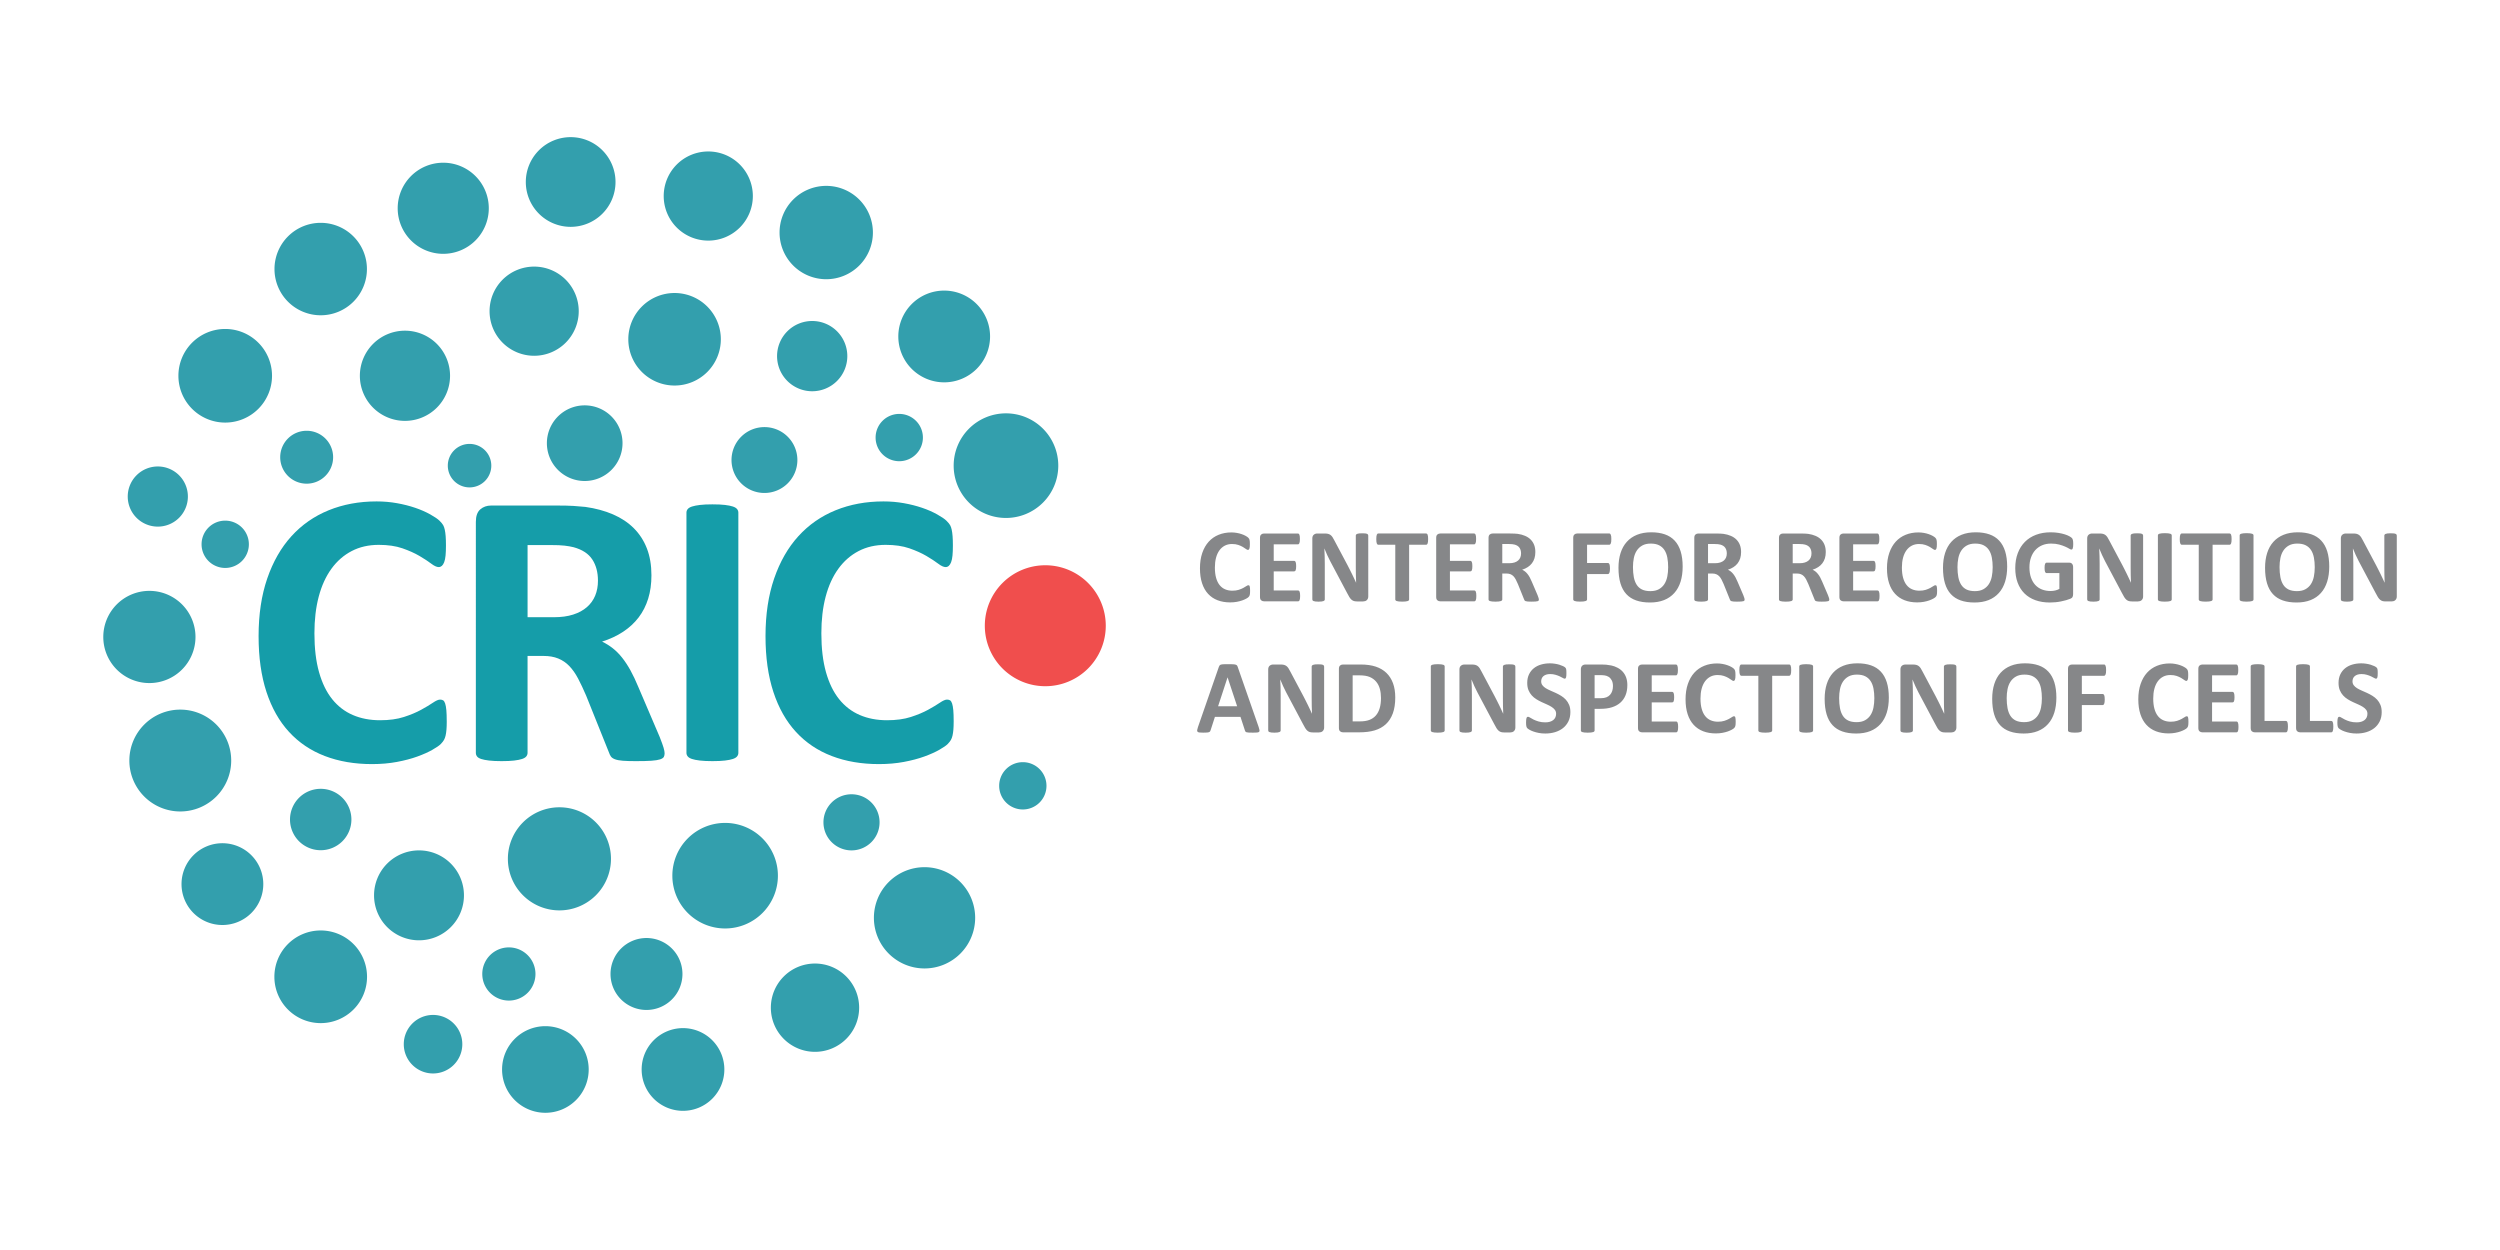 <?xml version="1.0" encoding="UTF-8" standalone="no"?>
<svg
   xmlns:dc="http://purl.org/dc/elements/1.1/"
   xmlns:cc="http://creativecommons.org/ns#"
   xmlns:rdf="http://www.w3.org/1999/02/22-rdf-syntax-ns#"
   xmlns:svg="http://www.w3.org/2000/svg"
   xmlns="http://www.w3.org/2000/svg"
   xmlns:sodipodi="http://sodipodi.sourceforge.net/DTD/sodipodi-0.dtd"
   xmlns:inkscape="http://www.inkscape.org/namespaces/inkscape"
   viewBox="0 0 600 300"
   id="svg4875"
   height="300"
   width="600"
   version="1.1"
   sodipodi:docname="cric_horizontal_color.svg"
   inkscape:version="0.92.4 5da689c313, 2019-01-14">
  <sodipodi:namedview
     pagecolor="#ffffff"
     bordercolor="#666666"
     borderopacity="1"
     objecttolerance="10"
     gridtolerance="10"
     guidetolerance="10"
     inkscape:pageopacity="0"
     inkscape:pageshadow="2"
     inkscape:window-width="3200"
     inkscape:window-height="1688"
     id="namedview5095"
     showgrid="false"
     inkscape:zoom="1.1212869"
     inkscape:cx="197.89329"
     inkscape:cy="450.26429"
     inkscape:window-x="0"
     inkscape:window-y="38"
     inkscape:window-maximized="1"
     inkscape:current-layer="svg4875">
    <inkscape:grid
       type="xygrid"
       id="grid13485" />
  </sodipodi:namedview>
  <defs
     id="defs4879" />
  <g
     id="g13391"
     transform="translate(1.311,158.813)">
    <g
       transform="translate(0,-541.89)"
       id="Layer1000">
      <path
         inkscape:connector-curvature="0"
         d="m 298.707,524.934 c 0,0.21 -0.004,0.391 -0.017,0.537 -0.013,0.146 -0.034,0.275 -0.06,0.378 -0.021,0.107 -0.056,0.197 -0.099,0.275 -0.043,0.073 -0.107,0.159 -0.202,0.253 -0.09,0.094 -0.27,0.219 -0.532,0.369 -0.266,0.146 -0.588,0.292 -0.97,0.429 -0.382,0.133 -0.816,0.249 -1.305,0.339 -0.489,0.09 -1.022,0.138 -1.593,0.138 -1.112,0 -2.117,-0.172 -3.014,-0.515 -0.897,-0.343 -1.662,-0.859 -2.288,-1.541 -0.631,-0.683 -1.112,-1.533 -1.447,-2.559 -0.335,-1.022 -0.502,-2.211 -0.502,-3.568 0,-1.382 0.185,-2.61 0.554,-3.683 0.369,-1.073 0.884,-1.975 1.546,-2.705 0.661,-0.73 1.456,-1.279 2.383,-1.657 0.923,-0.378 1.945,-0.567 3.061,-0.567 0.451,0 0.884,0.039 1.305,0.116 0.421,0.073 0.807,0.172 1.163,0.296 0.356,0.12 0.674,0.262 0.962,0.421 0.283,0.163 0.485,0.3 0.597,0.412 0.112,0.116 0.189,0.21 0.232,0.283 0.043,0.077 0.077,0.172 0.099,0.288 0.026,0.12 0.047,0.258 0.06,0.416 0.013,0.159 0.017,0.352 0.017,0.588 0,0.249 -0.009,0.464 -0.026,0.64 -0.017,0.176 -0.047,0.318 -0.086,0.425 -0.043,0.107 -0.094,0.189 -0.15,0.236 -0.06,0.052 -0.129,0.077 -0.202,0.077 -0.124,0 -0.283,-0.073 -0.476,-0.219 -0.193,-0.146 -0.442,-0.309 -0.747,-0.489 -0.305,-0.18 -0.67,-0.344 -1.095,-0.489 -0.421,-0.146 -0.923,-0.219 -1.511,-0.219 -0.644,0 -1.219,0.133 -1.726,0.395 -0.506,0.266 -0.936,0.64 -1.292,1.129 -0.356,0.494 -0.627,1.086 -0.811,1.782 -0.185,0.691 -0.275,1.477 -0.275,2.348 0,0.953 0.099,1.782 0.296,2.482 0.198,0.695 0.477,1.275 0.842,1.726 0.361,0.451 0.803,0.79 1.318,1.009 0.515,0.223 1.095,0.335 1.739,0.335 0.584,0 1.091,-0.069 1.52,-0.206 0.425,-0.138 0.79,-0.292 1.095,-0.455 0.309,-0.168 0.558,-0.318 0.756,-0.451 0.197,-0.133 0.348,-0.202 0.459,-0.202 0.082,0 0.15,0.017 0.198,0.052 0.052,0.034 0.094,0.099 0.129,0.202 0.03,0.099 0.056,0.24 0.073,0.421 0.017,0.184 0.026,0.425 0.026,0.73 z m 12.012,1.159 c 0,0.245 -0.009,0.447 -0.03,0.614 -0.021,0.163 -0.052,0.296 -0.094,0.395 -0.043,0.103 -0.095,0.176 -0.159,0.223 -0.06,0.047 -0.133,0.069 -0.206,0.069 h -8.166 c -0.275,0 -0.507,-0.082 -0.695,-0.245 -0.189,-0.163 -0.283,-0.429 -0.283,-0.798 v -14.193 c 0,-0.369 0.094,-0.635 0.283,-0.798 0.189,-0.163 0.421,-0.245 0.695,-0.245 h 8.127 c 0.073,0 0.142,0.021 0.202,0.064 0.056,0.043 0.107,0.116 0.15,0.219 0.038,0.107 0.073,0.24 0.094,0.404 0.022,0.167 0.03,0.373 0.03,0.627 0,0.236 -0.008,0.433 -0.03,0.601 -0.021,0.163 -0.051,0.296 -0.094,0.395 -0.043,0.103 -0.094,0.176 -0.15,0.223 -0.06,0.047 -0.129,0.069 -0.202,0.069 h -5.809 v 3.967 h 4.894 c 0.077,0 0.146,0.022 0.206,0.069 0.064,0.047 0.116,0.116 0.159,0.215 0.043,0.095 0.073,0.223 0.094,0.391 0.022,0.163 0.03,0.361 0.03,0.592 0,0.245 -0.008,0.447 -0.03,0.605 -0.021,0.159 -0.051,0.288 -0.094,0.382 -0.043,0.099 -0.094,0.168 -0.159,0.206 -0.06,0.043 -0.129,0.064 -0.206,0.064 h -4.894 v 4.585 h 5.847 c 0.077,0 0.146,0.021 0.206,0.069 0.064,0.047 0.116,0.12 0.159,0.223 0.043,0.099 0.073,0.232 0.094,0.395 0.021,0.168 0.03,0.369 0.03,0.614 z m 16.353,0.142 c 0,0.193 -0.034,0.365 -0.099,0.519 -0.069,0.15 -0.159,0.275 -0.275,0.378 -0.111,0.099 -0.245,0.172 -0.399,0.219 -0.159,0.047 -0.314,0.069 -0.472,0.069 h -1.413 c -0.296,0 -0.55,-0.03 -0.764,-0.086 -0.21,-0.06 -0.408,-0.168 -0.588,-0.322 -0.185,-0.154 -0.356,-0.365 -0.524,-0.631 -0.167,-0.262 -0.356,-0.606 -0.567,-1.026 l -4.04,-7.612 c -0.236,-0.455 -0.472,-0.945 -0.717,-1.468 -0.245,-0.524 -0.46,-1.035 -0.653,-1.528 h -0.026 c 0.034,0.606 0.06,1.206 0.077,1.808 0.017,0.597 0.026,1.219 0.026,1.854 v 8.522 c 0,0.082 -0.021,0.159 -0.069,0.228 -0.047,0.064 -0.129,0.12 -0.24,0.168 -0.112,0.047 -0.266,0.081 -0.46,0.107 -0.193,0.026 -0.442,0.039 -0.743,0.039 -0.296,0 -0.541,-0.013 -0.734,-0.039 -0.193,-0.026 -0.343,-0.06 -0.451,-0.107 -0.112,-0.043 -0.189,-0.103 -0.228,-0.168 -0.043,-0.069 -0.064,-0.146 -0.064,-0.228 v -14.631 c 0,-0.395 0.116,-0.691 0.348,-0.889 0.228,-0.197 0.511,-0.296 0.85,-0.296 h 1.773 c 0.318,0 0.588,0.026 0.807,0.082 0.219,0.056 0.412,0.146 0.584,0.271 0.172,0.124 0.335,0.3 0.485,0.524 0.15,0.219 0.305,0.498 0.464,0.824 l 3.164,5.955 c 0.185,0.36 0.365,0.717 0.545,1.065 0.18,0.348 0.356,0.695 0.52,1.043 0.167,0.348 0.331,0.691 0.489,1.026 0.163,0.339 0.318,0.674 0.468,1.009 h 0.013 c -0.025,-0.588 -0.047,-1.202 -0.06,-1.837 -0.013,-0.64 -0.017,-1.25 -0.017,-1.829 v -7.642 c 0,-0.082 0.026,-0.159 0.077,-0.228 0.047,-0.064 0.133,-0.124 0.249,-0.176 0.12,-0.052 0.275,-0.086 0.468,-0.107 0.193,-0.021 0.442,-0.03 0.743,-0.03 0.288,0 0.528,0.008 0.721,0.03 0.193,0.021 0.339,0.056 0.446,0.107 0.103,0.052 0.181,0.112 0.219,0.176 0.043,0.069 0.064,0.142 0.064,0.228 z m 14.365,-13.764 c 0,0.245 -0.008,0.451 -0.03,0.627 -0.022,0.172 -0.052,0.309 -0.094,0.412 -0.043,0.107 -0.095,0.185 -0.159,0.232 -0.06,0.052 -0.133,0.077 -0.206,0.077 h -4.07 v 13.124 c 0,0.081 -0.025,0.159 -0.081,0.227 -0.056,0.065 -0.146,0.12 -0.271,0.163 -0.124,0.039 -0.296,0.073 -0.511,0.099 -0.215,0.026 -0.481,0.039 -0.798,0.039 -0.318,0 -0.584,-0.013 -0.798,-0.039 -0.215,-0.026 -0.386,-0.06 -0.511,-0.099 -0.125,-0.043 -0.215,-0.099 -0.271,-0.163 -0.056,-0.069 -0.082,-0.146 -0.082,-0.227 v -13.124 h -4.07 c -0.082,0 -0.154,-0.026 -0.215,-0.077 -0.056,-0.047 -0.107,-0.124 -0.15,-0.232 -0.038,-0.103 -0.073,-0.24 -0.094,-0.412 -0.021,-0.176 -0.03,-0.382 -0.03,-0.627 0,-0.249 0.009,-0.464 0.03,-0.639 0.022,-0.176 0.056,-0.318 0.094,-0.421 0.043,-0.107 0.095,-0.18 0.15,-0.227 0.06,-0.047 0.133,-0.069 0.215,-0.069 h 11.463 c 0.073,0 0.142,0.021 0.206,0.069 0.064,0.047 0.116,0.12 0.159,0.227 0.043,0.103 0.073,0.245 0.094,0.421 0.021,0.176 0.03,0.391 0.03,0.639 z m 11.57,13.622 c 0,0.245 -0.009,0.447 -0.03,0.614 -0.021,0.163 -0.052,0.296 -0.094,0.395 -0.043,0.103 -0.095,0.176 -0.159,0.223 -0.06,0.047 -0.133,0.069 -0.206,0.069 h -8.166 c -0.275,0 -0.507,-0.082 -0.695,-0.245 -0.189,-0.163 -0.283,-0.429 -0.283,-0.798 v -14.193 c 0,-0.369 0.094,-0.635 0.283,-0.798 0.189,-0.163 0.421,-0.245 0.695,-0.245 h 8.127 c 0.073,0 0.142,0.021 0.202,0.064 0.056,0.043 0.107,0.116 0.15,0.219 0.039,0.107 0.073,0.24 0.094,0.404 0.022,0.167 0.03,0.373 0.03,0.627 0,0.236 -0.009,0.433 -0.03,0.601 -0.021,0.163 -0.051,0.296 -0.094,0.395 -0.043,0.103 -0.094,0.176 -0.15,0.223 -0.06,0.047 -0.129,0.069 -0.202,0.069 h -5.809 v 3.967 h 4.894 c 0.077,0 0.146,0.022 0.206,0.069 0.064,0.047 0.116,0.116 0.159,0.215 0.043,0.095 0.073,0.223 0.094,0.391 0.022,0.163 0.03,0.361 0.03,0.592 0,0.245 -0.009,0.447 -0.03,0.605 -0.021,0.159 -0.051,0.288 -0.094,0.382 -0.043,0.099 -0.094,0.168 -0.159,0.206 -0.06,0.043 -0.129,0.064 -0.206,0.064 h -4.894 v 4.585 h 5.847 c 0.077,0 0.146,0.021 0.206,0.069 0.064,0.047 0.116,0.12 0.159,0.223 0.043,0.099 0.073,0.232 0.094,0.395 0.021,0.168 0.03,0.369 0.03,0.614 z m 15.013,0.876 c 0,0.09 -0.017,0.167 -0.052,0.232 -0.034,0.065 -0.112,0.116 -0.236,0.159 -0.129,0.039 -0.309,0.069 -0.554,0.086 -0.245,0.017 -0.575,0.026 -0.992,0.026 -0.352,0 -0.631,-0.009 -0.842,-0.026 -0.21,-0.017 -0.378,-0.047 -0.498,-0.094 -0.12,-0.047 -0.206,-0.103 -0.258,-0.176 -0.047,-0.073 -0.09,-0.159 -0.124,-0.258 l -1.468,-3.645 c -0.176,-0.412 -0.347,-0.781 -0.515,-1.099 -0.168,-0.322 -0.356,-0.588 -0.562,-0.803 -0.206,-0.215 -0.447,-0.374 -0.717,-0.485 -0.266,-0.107 -0.58,-0.163 -0.932,-0.163 h -1.035 v 6.221 c 0,0.081 -0.026,0.159 -0.082,0.223 -0.056,0.069 -0.146,0.125 -0.271,0.168 -0.124,0.039 -0.292,0.073 -0.502,0.099 -0.206,0.026 -0.476,0.039 -0.798,0.039 -0.318,0 -0.584,-0.013 -0.798,-0.039 -0.215,-0.026 -0.382,-0.06 -0.507,-0.099 -0.124,-0.043 -0.215,-0.099 -0.262,-0.163 -0.052,-0.069 -0.077,-0.146 -0.077,-0.227 v -14.786 c 0,-0.369 0.094,-0.635 0.283,-0.798 0.189,-0.163 0.421,-0.245 0.695,-0.245 h 4.216 c 0.425,0 0.781,0.009 1.056,0.026 0.275,0.017 0.528,0.038 0.756,0.06 0.652,0.094 1.241,0.253 1.764,0.481 0.524,0.223 0.97,0.52 1.335,0.884 0.365,0.365 0.644,0.794 0.837,1.292 0.193,0.498 0.288,1.069 0.288,1.717 0,0.541 -0.069,1.039 -0.206,1.486 -0.142,0.451 -0.344,0.85 -0.614,1.202 -0.266,0.352 -0.597,0.657 -0.992,0.914 -0.395,0.262 -0.846,0.468 -1.348,0.631 0.245,0.116 0.472,0.258 0.687,0.425 0.215,0.168 0.416,0.374 0.606,0.614 0.189,0.24 0.369,0.511 0.537,0.82 0.167,0.305 0.331,0.652 0.489,1.039 l 1.378,3.216 c 0.124,0.318 0.21,0.55 0.249,0.7 0.043,0.146 0.065,0.262 0.065,0.348 z m -4.276,-11.055 c 0,-0.537 -0.12,-0.992 -0.365,-1.357 -0.245,-0.369 -0.644,-0.631 -1.198,-0.781 -0.168,-0.043 -0.356,-0.073 -0.571,-0.099 -0.215,-0.026 -0.511,-0.039 -0.889,-0.039 h -1.485 v 4.611 h 1.687 c 0.472,0 0.88,-0.056 1.232,-0.172 0.356,-0.112 0.648,-0.27 0.884,-0.476 0.236,-0.202 0.412,-0.451 0.528,-0.734 0.116,-0.283 0.176,-0.601 0.176,-0.953 z m 21.663,-3.443 c 0,0.253 -0.008,0.464 -0.03,0.635 -0.022,0.172 -0.056,0.309 -0.103,0.412 -0.047,0.099 -0.099,0.176 -0.155,0.223 -0.06,0.052 -0.129,0.077 -0.202,0.077 h -5.332 v 4.379 h 5.002 c 0.077,0 0.146,0.021 0.202,0.065 0.06,0.039 0.112,0.111 0.159,0.21 0.047,0.103 0.077,0.236 0.099,0.403 0.021,0.168 0.034,0.378 0.034,0.631 0,0.249 -0.013,0.459 -0.034,0.627 -0.022,0.168 -0.052,0.305 -0.099,0.416 -0.047,0.107 -0.099,0.185 -0.159,0.232 -0.056,0.047 -0.124,0.069 -0.202,0.069 h -5.002 v 6.066 c 0,0.09 -0.026,0.172 -0.077,0.24 -0.047,0.064 -0.137,0.12 -0.27,0.168 -0.129,0.047 -0.3,0.081 -0.506,0.107 -0.21,0.026 -0.481,0.039 -0.807,0.039 -0.318,0 -0.584,-0.013 -0.799,-0.039 -0.215,-0.026 -0.386,-0.06 -0.511,-0.107 -0.124,-0.043 -0.215,-0.103 -0.27,-0.168 -0.056,-0.069 -0.082,-0.15 -0.082,-0.24 v -14.76 c 0,-0.369 0.094,-0.635 0.283,-0.798 0.189,-0.163 0.421,-0.245 0.7,-0.245 h 7.672 c 0.073,0 0.141,0.021 0.202,0.069 0.056,0.047 0.107,0.12 0.155,0.227 0.047,0.103 0.081,0.245 0.103,0.421 0.021,0.176 0.03,0.391 0.03,0.639 z m 17.121,6.595 c 0,1.348 -0.168,2.554 -0.502,3.619 -0.335,1.065 -0.833,1.971 -1.498,2.709 -0.661,0.743 -1.481,1.31 -2.456,1.7 -0.979,0.391 -2.108,0.584 -3.392,0.584 -1.266,0 -2.37,-0.168 -3.31,-0.498 -0.945,-0.331 -1.73,-0.833 -2.361,-1.516 -0.627,-0.678 -1.099,-1.541 -1.413,-2.589 -0.314,-1.048 -0.472,-2.288 -0.472,-3.723 0,-1.314 0.168,-2.498 0.502,-3.55 0.335,-1.052 0.833,-1.945 1.498,-2.683 0.661,-0.738 1.481,-1.305 2.456,-1.696 0.979,-0.395 2.112,-0.593 3.404,-0.593 1.232,0 2.318,0.163 3.263,0.489 0.94,0.326 1.73,0.829 2.361,1.511 0.636,0.678 1.112,1.533 1.434,2.567 0.322,1.039 0.485,2.258 0.485,3.667 z m -3.478,0.167 c 0,-0.854 -0.069,-1.631 -0.202,-2.331 -0.133,-0.7 -0.36,-1.301 -0.683,-1.799 -0.322,-0.498 -0.751,-0.884 -1.288,-1.159 -0.537,-0.271 -1.206,-0.408 -2.009,-0.408 -0.812,0 -1.49,0.155 -2.031,0.46 -0.545,0.305 -0.988,0.717 -1.322,1.228 -0.335,0.511 -0.571,1.107 -0.708,1.79 -0.138,0.687 -0.206,1.408 -0.206,2.172 0,0.889 0.069,1.687 0.202,2.396 0.133,0.708 0.361,1.314 0.678,1.82 0.317,0.502 0.743,0.884 1.279,1.151 0.537,0.262 1.211,0.395 2.022,0.395 0.811,0 1.49,-0.15 2.03,-0.455 0.545,-0.301 0.988,-0.713 1.322,-1.232 0.335,-0.52 0.571,-1.125 0.708,-1.816 0.137,-0.691 0.206,-1.429 0.206,-2.211 z m 18.349,7.737 c 0,0.09 -0.017,0.167 -0.052,0.232 -0.034,0.065 -0.112,0.116 -0.236,0.159 -0.129,0.039 -0.309,0.069 -0.554,0.086 -0.245,0.017 -0.575,0.026 -0.992,0.026 -0.352,0 -0.631,-0.009 -0.842,-0.026 -0.21,-0.017 -0.378,-0.047 -0.498,-0.094 -0.12,-0.047 -0.206,-0.103 -0.258,-0.176 -0.047,-0.073 -0.09,-0.159 -0.124,-0.258 l -1.468,-3.645 c -0.176,-0.412 -0.347,-0.781 -0.515,-1.099 -0.168,-0.322 -0.356,-0.588 -0.562,-0.803 -0.206,-0.215 -0.447,-0.374 -0.717,-0.485 -0.266,-0.107 -0.58,-0.163 -0.932,-0.163 h -1.035 v 6.221 c 0,0.081 -0.026,0.159 -0.082,0.223 -0.056,0.069 -0.146,0.125 -0.27,0.168 -0.124,0.039 -0.292,0.073 -0.502,0.099 -0.206,0.026 -0.476,0.039 -0.798,0.039 -0.318,0 -0.584,-0.013 -0.798,-0.039 -0.215,-0.026 -0.382,-0.06 -0.507,-0.099 -0.124,-0.043 -0.215,-0.099 -0.262,-0.163 -0.052,-0.069 -0.077,-0.146 -0.077,-0.227 v -14.786 c 0,-0.369 0.094,-0.635 0.283,-0.798 0.189,-0.163 0.421,-0.245 0.695,-0.245 h 4.216 c 0.425,0 0.781,0.009 1.056,0.026 0.275,0.017 0.528,0.038 0.756,0.06 0.652,0.094 1.241,0.253 1.764,0.481 0.524,0.223 0.97,0.52 1.335,0.884 0.365,0.365 0.644,0.794 0.837,1.292 0.193,0.498 0.288,1.069 0.288,1.717 0,0.541 -0.069,1.039 -0.206,1.486 -0.142,0.451 -0.344,0.85 -0.614,1.202 -0.266,0.352 -0.597,0.657 -0.992,0.914 -0.395,0.262 -0.846,0.468 -1.348,0.631 0.245,0.116 0.472,0.258 0.687,0.425 0.215,0.168 0.416,0.374 0.606,0.614 0.189,0.24 0.369,0.511 0.537,0.82 0.167,0.305 0.331,0.652 0.489,1.039 l 1.378,3.216 c 0.124,0.318 0.21,0.55 0.249,0.7 0.043,0.146 0.065,0.262 0.065,0.348 z m -4.276,-11.055 c 0,-0.537 -0.12,-0.992 -0.365,-1.357 -0.245,-0.369 -0.644,-0.631 -1.198,-0.781 -0.168,-0.043 -0.356,-0.073 -0.571,-0.099 -0.215,-0.026 -0.511,-0.039 -0.889,-0.039 h -1.485 v 4.611 h 1.687 c 0.472,0 0.88,-0.056 1.232,-0.172 0.356,-0.112 0.648,-0.27 0.884,-0.476 0.236,-0.202 0.412,-0.451 0.528,-0.734 0.116,-0.283 0.176,-0.601 0.176,-0.953 z m 24.6,11.055 c 0,0.09 -0.017,0.167 -0.052,0.232 -0.034,0.065 -0.112,0.116 -0.236,0.159 -0.129,0.039 -0.309,0.069 -0.554,0.086 -0.245,0.017 -0.575,0.026 -0.992,0.026 -0.352,0 -0.631,-0.009 -0.842,-0.026 -0.21,-0.017 -0.378,-0.047 -0.498,-0.094 -0.12,-0.047 -0.206,-0.103 -0.258,-0.176 -0.047,-0.073 -0.09,-0.159 -0.124,-0.258 l -1.468,-3.645 c -0.176,-0.412 -0.347,-0.781 -0.515,-1.099 -0.168,-0.322 -0.356,-0.588 -0.562,-0.803 -0.206,-0.215 -0.447,-0.374 -0.717,-0.485 -0.266,-0.107 -0.58,-0.163 -0.932,-0.163 h -1.035 v 6.221 c 0,0.081 -0.026,0.159 -0.082,0.223 -0.056,0.069 -0.146,0.125 -0.271,0.168 -0.124,0.039 -0.292,0.073 -0.502,0.099 -0.206,0.026 -0.476,0.039 -0.798,0.039 -0.318,0 -0.584,-0.013 -0.798,-0.039 -0.215,-0.026 -0.382,-0.06 -0.507,-0.099 -0.124,-0.043 -0.215,-0.099 -0.262,-0.163 -0.052,-0.069 -0.077,-0.146 -0.077,-0.227 v -14.786 c 0,-0.369 0.094,-0.635 0.283,-0.798 0.189,-0.163 0.421,-0.245 0.695,-0.245 h 4.216 c 0.425,0 0.781,0.009 1.056,0.026 0.275,0.017 0.528,0.038 0.756,0.06 0.653,0.094 1.241,0.253 1.764,0.481 0.524,0.223 0.97,0.52 1.335,0.884 0.365,0.365 0.644,0.794 0.837,1.292 0.193,0.498 0.288,1.069 0.288,1.717 0,0.541 -0.069,1.039 -0.206,1.486 -0.142,0.451 -0.344,0.85 -0.614,1.202 -0.266,0.352 -0.597,0.657 -0.992,0.914 -0.395,0.262 -0.846,0.468 -1.348,0.631 0.245,0.116 0.472,0.258 0.687,0.425 0.215,0.168 0.416,0.374 0.606,0.614 0.189,0.24 0.369,0.511 0.537,0.82 0.167,0.305 0.331,0.652 0.489,1.039 l 1.378,3.216 c 0.124,0.318 0.21,0.55 0.249,0.7 0.043,0.146 0.065,0.262 0.065,0.348 z m -4.276,-11.055 c 0,-0.537 -0.12,-0.992 -0.365,-1.357 -0.245,-0.369 -0.644,-0.631 -1.198,-0.781 -0.168,-0.043 -0.356,-0.073 -0.571,-0.099 -0.215,-0.026 -0.511,-0.039 -0.889,-0.039 h -1.485 v 4.611 h 1.687 c 0.472,0 0.88,-0.056 1.232,-0.172 0.356,-0.112 0.648,-0.27 0.884,-0.476 0.236,-0.202 0.412,-0.451 0.528,-0.734 0.116,-0.283 0.176,-0.601 0.176,-0.953 z m 16.332,10.179 c 0,0.245 -0.009,0.447 -0.03,0.614 -0.021,0.163 -0.052,0.296 -0.094,0.395 -0.043,0.103 -0.095,0.176 -0.159,0.223 -0.06,0.047 -0.133,0.069 -0.206,0.069 h -8.166 c -0.275,0 -0.507,-0.082 -0.695,-0.245 -0.189,-0.163 -0.283,-0.429 -0.283,-0.798 v -14.193 c 0,-0.369 0.094,-0.635 0.283,-0.798 0.189,-0.163 0.421,-0.245 0.695,-0.245 h 8.127 c 0.073,0 0.142,0.021 0.202,0.064 0.056,0.043 0.107,0.116 0.15,0.219 0.039,0.107 0.073,0.24 0.094,0.404 0.022,0.167 0.03,0.373 0.03,0.627 0,0.236 -0.009,0.433 -0.03,0.601 -0.021,0.163 -0.052,0.296 -0.094,0.395 -0.043,0.103 -0.094,0.176 -0.15,0.223 -0.06,0.047 -0.129,0.069 -0.202,0.069 h -5.809 v 3.967 h 4.894 c 0.077,0 0.146,0.022 0.206,0.069 0.064,0.047 0.116,0.116 0.159,0.215 0.043,0.095 0.073,0.223 0.094,0.391 0.022,0.163 0.03,0.361 0.03,0.592 0,0.245 -0.009,0.447 -0.03,0.605 -0.021,0.159 -0.051,0.288 -0.094,0.382 -0.043,0.099 -0.094,0.168 -0.159,0.206 -0.06,0.043 -0.129,0.064 -0.206,0.064 h -4.894 v 4.585 h 5.847 c 0.077,0 0.146,0.021 0.206,0.069 0.064,0.047 0.116,0.12 0.159,0.223 0.043,0.099 0.073,0.232 0.094,0.395 0.021,0.168 0.03,0.369 0.03,0.614 z m 13.811,-1.159 c 0,0.21 -0.004,0.391 -0.017,0.537 -0.013,0.146 -0.034,0.275 -0.06,0.378 -0.021,0.107 -0.056,0.197 -0.099,0.275 -0.043,0.073 -0.107,0.159 -0.202,0.253 -0.09,0.094 -0.271,0.219 -0.532,0.369 -0.266,0.146 -0.588,0.292 -0.97,0.429 -0.382,0.133 -0.816,0.249 -1.305,0.339 -0.489,0.09 -1.022,0.138 -1.593,0.138 -1.112,0 -2.117,-0.172 -3.014,-0.515 -0.897,-0.343 -1.662,-0.859 -2.288,-1.541 -0.631,-0.683 -1.112,-1.533 -1.447,-2.559 -0.335,-1.022 -0.502,-2.211 -0.502,-3.568 0,-1.382 0.185,-2.61 0.554,-3.683 0.369,-1.073 0.884,-1.975 1.546,-2.705 0.661,-0.73 1.456,-1.279 2.383,-1.657 0.923,-0.378 1.945,-0.567 3.061,-0.567 0.451,0 0.884,0.039 1.305,0.116 0.421,0.073 0.807,0.172 1.163,0.296 0.356,0.12 0.674,0.262 0.962,0.421 0.283,0.163 0.485,0.3 0.597,0.412 0.112,0.116 0.189,0.21 0.232,0.283 0.043,0.077 0.077,0.172 0.099,0.288 0.026,0.12 0.047,0.258 0.06,0.416 0.013,0.159 0.017,0.352 0.017,0.588 0,0.249 -0.008,0.464 -0.026,0.64 -0.017,0.176 -0.047,0.318 -0.086,0.425 -0.043,0.107 -0.094,0.189 -0.15,0.236 -0.06,0.052 -0.129,0.077 -0.202,0.077 -0.124,0 -0.283,-0.073 -0.476,-0.219 -0.193,-0.146 -0.442,-0.309 -0.747,-0.489 -0.305,-0.18 -0.67,-0.344 -1.095,-0.489 -0.421,-0.146 -0.923,-0.219 -1.511,-0.219 -0.644,0 -1.219,0.133 -1.726,0.395 -0.506,0.266 -0.936,0.64 -1.292,1.129 -0.356,0.494 -0.627,1.086 -0.811,1.782 -0.185,0.691 -0.275,1.477 -0.275,2.348 0,0.953 0.099,1.782 0.296,2.482 0.198,0.695 0.477,1.275 0.842,1.726 0.361,0.451 0.803,0.79 1.318,1.009 0.515,0.223 1.095,0.335 1.739,0.335 0.584,0 1.091,-0.069 1.52,-0.206 0.425,-0.138 0.79,-0.292 1.095,-0.455 0.309,-0.168 0.558,-0.318 0.756,-0.451 0.197,-0.133 0.348,-0.202 0.459,-0.202 0.082,0 0.15,0.017 0.198,0.052 0.052,0.034 0.094,0.099 0.129,0.202 0.03,0.099 0.056,0.24 0.073,0.421 0.017,0.184 0.026,0.425 0.026,0.73 z m 16.821,-5.869 c 0,1.348 -0.168,2.554 -0.502,3.619 -0.335,1.065 -0.833,1.971 -1.498,2.709 -0.661,0.743 -1.481,1.31 -2.456,1.7 -0.979,0.391 -2.108,0.584 -3.392,0.584 -1.266,0 -2.37,-0.168 -3.31,-0.498 -0.945,-0.331 -1.73,-0.833 -2.361,-1.516 -0.627,-0.678 -1.099,-1.541 -1.413,-2.589 -0.314,-1.048 -0.472,-2.288 -0.472,-3.723 0,-1.314 0.168,-2.498 0.502,-3.55 0.335,-1.052 0.833,-1.945 1.498,-2.683 0.661,-0.738 1.481,-1.305 2.456,-1.696 0.979,-0.395 2.112,-0.593 3.404,-0.593 1.232,0 2.318,0.163 3.263,0.489 0.94,0.326 1.73,0.829 2.361,1.511 0.636,0.678 1.112,1.533 1.434,2.567 0.322,1.039 0.485,2.258 0.485,3.667 z m -3.478,0.167 c 0,-0.854 -0.069,-1.631 -0.202,-2.331 -0.133,-0.7 -0.36,-1.301 -0.683,-1.799 -0.322,-0.498 -0.751,-0.884 -1.288,-1.159 -0.537,-0.271 -1.206,-0.408 -2.009,-0.408 -0.812,0 -1.49,0.155 -2.031,0.46 -0.545,0.305 -0.988,0.717 -1.322,1.228 -0.335,0.511 -0.571,1.107 -0.708,1.79 -0.138,0.687 -0.206,1.408 -0.206,2.172 0,0.889 0.069,1.687 0.202,2.396 0.133,0.708 0.361,1.314 0.678,1.82 0.317,0.502 0.743,0.884 1.279,1.151 0.537,0.262 1.211,0.395 2.022,0.395 0.811,0 1.49,-0.15 2.03,-0.455 0.545,-0.301 0.988,-0.713 1.322,-1.232 0.335,-0.52 0.571,-1.125 0.708,-1.816 0.138,-0.691 0.206,-1.429 0.206,-2.211 z"
         style="fill:#868789;fill-rule:evenodd"
         id="path4782" />
      <path
         inkscape:connector-curvature="0"
         d="m 496.264,513.647 c 0,0.24 -0.008,0.451 -0.03,0.627 -0.021,0.176 -0.052,0.318 -0.09,0.421 -0.039,0.107 -0.082,0.18 -0.138,0.219 -0.056,0.043 -0.12,0.064 -0.193,0.064 -0.112,0 -0.288,-0.077 -0.528,-0.227 -0.245,-0.151 -0.567,-0.318 -0.97,-0.494 -0.404,-0.176 -0.88,-0.344 -1.438,-0.494 -0.558,-0.15 -1.206,-0.228 -1.945,-0.228 -0.785,0 -1.498,0.138 -2.134,0.408 -0.64,0.275 -1.185,0.661 -1.636,1.159 -0.451,0.502 -0.798,1.099 -1.043,1.803 -0.245,0.7 -0.365,1.472 -0.365,2.322 0,0.932 0.124,1.752 0.369,2.464 0.249,0.708 0.597,1.301 1.039,1.782 0.447,0.476 0.983,0.837 1.606,1.082 0.627,0.245 1.318,0.365 2.069,0.365 0.369,0 0.734,-0.043 1.095,-0.124 0.365,-0.086 0.7,-0.214 1.009,-0.382 v -3.795 h -3.078 c -0.15,0 -0.266,-0.094 -0.352,-0.283 -0.082,-0.189 -0.124,-0.506 -0.124,-0.962 0,-0.232 0.008,-0.429 0.03,-0.588 0.022,-0.159 0.056,-0.287 0.094,-0.382 0.043,-0.099 0.094,-0.167 0.15,-0.215 0.06,-0.047 0.129,-0.069 0.202,-0.069 h 5.495 c 0.133,0 0.253,0.021 0.356,0.069 0.107,0.047 0.198,0.116 0.279,0.21 0.077,0.09 0.141,0.202 0.18,0.331 0.043,0.133 0.064,0.283 0.064,0.451 v 6.491 c 0,0.253 -0.043,0.472 -0.133,0.661 -0.086,0.189 -0.266,0.339 -0.541,0.446 -0.27,0.112 -0.61,0.223 -1.013,0.344 -0.404,0.116 -0.82,0.219 -1.254,0.3 -0.429,0.086 -0.867,0.15 -1.309,0.189 -0.438,0.043 -0.88,0.065 -1.327,0.065 -1.301,0 -2.464,-0.189 -3.494,-0.562 -1.026,-0.374 -1.898,-0.914 -2.611,-1.623 -0.713,-0.708 -1.258,-1.572 -1.636,-2.593 -0.378,-1.022 -0.567,-2.177 -0.567,-3.469 0,-1.335 0.202,-2.533 0.606,-3.594 0.399,-1.065 0.97,-1.966 1.709,-2.709 0.738,-0.743 1.627,-1.31 2.675,-1.704 1.043,-0.395 2.207,-0.593 3.486,-0.593 0.708,0 1.348,0.047 1.928,0.146 0.575,0.099 1.082,0.215 1.515,0.356 0.429,0.137 0.79,0.287 1.073,0.447 0.287,0.163 0.485,0.3 0.597,0.421 0.116,0.116 0.198,0.283 0.245,0.498 0.052,0.21 0.077,0.528 0.077,0.949 z m 16.773,12.588 c 0,0.193 -0.034,0.365 -0.099,0.519 -0.069,0.15 -0.159,0.275 -0.275,0.378 -0.111,0.099 -0.245,0.172 -0.399,0.219 -0.159,0.047 -0.314,0.069 -0.472,0.069 h -1.413 c -0.296,0 -0.55,-0.03 -0.764,-0.086 -0.21,-0.06 -0.408,-0.168 -0.588,-0.322 -0.184,-0.154 -0.356,-0.365 -0.524,-0.631 -0.167,-0.262 -0.356,-0.606 -0.567,-1.026 l -4.04,-7.612 c -0.236,-0.455 -0.472,-0.945 -0.717,-1.468 -0.245,-0.524 -0.46,-1.035 -0.652,-1.528 h -0.026 c 0.034,0.606 0.06,1.206 0.077,1.808 0.017,0.597 0.026,1.219 0.026,1.854 v 8.522 c 0,0.082 -0.022,0.159 -0.069,0.228 -0.047,0.064 -0.129,0.12 -0.24,0.168 -0.112,0.047 -0.266,0.081 -0.46,0.107 -0.193,0.026 -0.442,0.039 -0.743,0.039 -0.296,0 -0.541,-0.013 -0.734,-0.039 -0.193,-0.026 -0.343,-0.06 -0.451,-0.107 -0.112,-0.043 -0.189,-0.103 -0.228,-0.168 -0.043,-0.069 -0.064,-0.146 -0.064,-0.228 v -14.631 c 0,-0.395 0.116,-0.691 0.348,-0.889 0.228,-0.197 0.511,-0.296 0.85,-0.296 h 1.773 c 0.318,0 0.588,0.026 0.807,0.082 0.219,0.056 0.412,0.146 0.584,0.271 0.172,0.124 0.335,0.3 0.485,0.524 0.15,0.219 0.305,0.498 0.464,0.824 l 3.164,5.955 c 0.185,0.36 0.365,0.717 0.545,1.065 0.18,0.348 0.356,0.695 0.52,1.043 0.167,0.348 0.331,0.691 0.489,1.026 0.163,0.339 0.318,0.674 0.468,1.009 h 0.013 c -0.025,-0.588 -0.047,-1.202 -0.06,-1.837 -0.013,-0.64 -0.017,-1.25 -0.017,-1.829 v -7.642 c 0,-0.082 0.026,-0.159 0.077,-0.228 0.047,-0.064 0.133,-0.124 0.249,-0.176 0.12,-0.052 0.275,-0.086 0.468,-0.107 0.193,-0.021 0.442,-0.03 0.743,-0.03 0.288,0 0.528,0.008 0.721,0.03 0.193,0.021 0.339,0.056 0.447,0.107 0.103,0.052 0.18,0.112 0.219,0.176 0.043,0.069 0.064,0.142 0.064,0.228 z m 6.869,0.708 c 0,0.081 -0.026,0.159 -0.082,0.227 -0.056,0.065 -0.146,0.12 -0.27,0.163 -0.124,0.039 -0.296,0.073 -0.502,0.099 -0.21,0.026 -0.481,0.039 -0.807,0.039 -0.318,0 -0.584,-0.013 -0.799,-0.039 -0.214,-0.026 -0.386,-0.06 -0.511,-0.099 -0.124,-0.043 -0.214,-0.099 -0.27,-0.163 -0.056,-0.069 -0.082,-0.146 -0.082,-0.227 v -15.378 c 0,-0.082 0.026,-0.159 0.082,-0.228 0.056,-0.064 0.146,-0.12 0.279,-0.163 0.129,-0.043 0.296,-0.073 0.507,-0.099 0.21,-0.026 0.476,-0.038 0.794,-0.038 0.326,0 0.597,0.013 0.807,0.038 0.206,0.026 0.378,0.056 0.502,0.099 0.124,0.043 0.215,0.099 0.27,0.163 0.056,0.069 0.082,0.146 0.082,0.228 z m 14.365,-14.473 c 0,0.245 -0.008,0.451 -0.03,0.627 -0.021,0.172 -0.052,0.309 -0.094,0.412 -0.043,0.107 -0.095,0.185 -0.159,0.232 -0.06,0.052 -0.133,0.077 -0.206,0.077 h -4.07 v 13.124 c 0,0.081 -0.025,0.159 -0.081,0.227 -0.056,0.065 -0.146,0.12 -0.271,0.163 -0.124,0.039 -0.296,0.073 -0.511,0.099 -0.215,0.026 -0.481,0.039 -0.798,0.039 -0.318,0 -0.584,-0.013 -0.799,-0.039 -0.215,-0.026 -0.386,-0.06 -0.511,-0.099 -0.125,-0.043 -0.215,-0.099 -0.27,-0.163 -0.056,-0.069 -0.082,-0.146 -0.082,-0.227 v -13.124 h -4.07 c -0.082,0 -0.154,-0.026 -0.215,-0.077 -0.056,-0.047 -0.107,-0.124 -0.15,-0.232 -0.039,-0.103 -0.073,-0.24 -0.094,-0.412 -0.021,-0.176 -0.03,-0.382 -0.03,-0.627 0,-0.249 0.009,-0.464 0.03,-0.639 0.021,-0.176 0.056,-0.318 0.094,-0.421 0.043,-0.107 0.095,-0.18 0.15,-0.227 0.06,-0.047 0.133,-0.069 0.215,-0.069 h 11.463 c 0.073,0 0.142,0.021 0.206,0.069 0.064,0.047 0.116,0.12 0.159,0.227 0.043,0.103 0.073,0.245 0.094,0.421 0.022,0.176 0.03,0.391 0.03,0.639 z m 5.259,14.473 c 0,0.081 -0.026,0.159 -0.082,0.227 -0.056,0.065 -0.146,0.12 -0.27,0.163 -0.124,0.039 -0.296,0.073 -0.502,0.099 -0.21,0.026 -0.481,0.039 -0.807,0.039 -0.318,0 -0.584,-0.013 -0.799,-0.039 -0.215,-0.026 -0.386,-0.06 -0.511,-0.099 -0.124,-0.043 -0.215,-0.099 -0.27,-0.163 -0.056,-0.069 -0.082,-0.146 -0.082,-0.227 v -15.378 c 0,-0.082 0.026,-0.159 0.082,-0.228 0.056,-0.064 0.146,-0.12 0.279,-0.163 0.129,-0.043 0.296,-0.073 0.507,-0.099 0.21,-0.026 0.476,-0.038 0.794,-0.038 0.326,0 0.597,0.013 0.807,0.038 0.206,0.026 0.378,0.056 0.502,0.099 0.124,0.043 0.215,0.099 0.27,0.163 0.056,0.069 0.082,0.146 0.082,0.228 z m 18.177,-7.878 c 0,1.348 -0.168,2.554 -0.502,3.619 -0.335,1.065 -0.833,1.971 -1.498,2.709 -0.661,0.743 -1.481,1.31 -2.456,1.7 -0.979,0.391 -2.108,0.584 -3.392,0.584 -1.266,0 -2.37,-0.168 -3.31,-0.498 -0.945,-0.331 -1.73,-0.833 -2.361,-1.516 -0.627,-0.678 -1.099,-1.541 -1.413,-2.589 -0.314,-1.048 -0.472,-2.288 -0.472,-3.723 0,-1.314 0.168,-2.498 0.502,-3.55 0.335,-1.052 0.833,-1.945 1.498,-2.683 0.661,-0.738 1.481,-1.305 2.456,-1.696 0.979,-0.395 2.112,-0.593 3.405,-0.593 1.232,0 2.318,0.163 3.263,0.489 0.94,0.326 1.73,0.829 2.361,1.511 0.635,0.678 1.112,1.533 1.434,2.567 0.322,1.039 0.485,2.258 0.485,3.667 z m -3.478,0.167 c 0,-0.854 -0.069,-1.631 -0.202,-2.331 -0.133,-0.7 -0.361,-1.301 -0.683,-1.799 -0.322,-0.498 -0.751,-0.884 -1.288,-1.159 -0.537,-0.271 -1.206,-0.408 -2.009,-0.408 -0.812,0 -1.49,0.155 -2.031,0.46 -0.545,0.305 -0.988,0.717 -1.322,1.228 -0.335,0.511 -0.571,1.107 -0.708,1.79 -0.138,0.687 -0.206,1.408 -0.206,2.172 0,0.889 0.069,1.687 0.202,2.396 0.133,0.708 0.36,1.314 0.678,1.82 0.318,0.502 0.743,0.884 1.279,1.151 0.537,0.262 1.211,0.395 2.022,0.395 0.811,0 1.49,-0.15 2.03,-0.455 0.545,-0.301 0.988,-0.713 1.322,-1.232 0.335,-0.52 0.571,-1.125 0.708,-1.816 0.138,-0.691 0.206,-1.429 0.206,-2.211 z m 19.689,7.002 c 0,0.193 -0.034,0.365 -0.099,0.519 -0.069,0.15 -0.159,0.275 -0.275,0.378 -0.111,0.099 -0.245,0.172 -0.399,0.219 -0.159,0.047 -0.314,0.069 -0.472,0.069 h -1.413 c -0.296,0 -0.55,-0.03 -0.764,-0.086 -0.21,-0.06 -0.408,-0.168 -0.588,-0.322 -0.184,-0.154 -0.356,-0.365 -0.524,-0.631 -0.167,-0.262 -0.356,-0.606 -0.567,-1.026 l -4.04,-7.612 c -0.236,-0.455 -0.472,-0.945 -0.717,-1.468 -0.245,-0.524 -0.46,-1.035 -0.652,-1.528 h -0.026 c 0.034,0.606 0.06,1.206 0.077,1.808 0.017,0.597 0.026,1.219 0.026,1.854 v 8.522 c 0,0.082 -0.021,0.159 -0.069,0.228 -0.047,0.064 -0.129,0.12 -0.24,0.168 -0.112,0.047 -0.266,0.081 -0.46,0.107 -0.193,0.026 -0.442,0.039 -0.743,0.039 -0.296,0 -0.541,-0.013 -0.734,-0.039 -0.193,-0.026 -0.343,-0.06 -0.451,-0.107 -0.112,-0.043 -0.189,-0.103 -0.228,-0.168 -0.043,-0.069 -0.064,-0.146 -0.064,-0.228 v -14.631 c 0,-0.395 0.116,-0.691 0.348,-0.889 0.228,-0.197 0.511,-0.296 0.85,-0.296 h 1.773 c 0.318,0 0.588,0.026 0.807,0.082 0.219,0.056 0.412,0.146 0.584,0.271 0.172,0.124 0.335,0.3 0.485,0.524 0.15,0.219 0.305,0.498 0.464,0.824 l 3.164,5.955 c 0.185,0.36 0.365,0.717 0.545,1.065 0.18,0.348 0.356,0.695 0.52,1.043 0.167,0.348 0.331,0.691 0.489,1.026 0.163,0.339 0.318,0.674 0.468,1.009 h 0.013 c -0.025,-0.588 -0.047,-1.202 -0.06,-1.837 -0.013,-0.64 -0.017,-1.25 -0.017,-1.829 v -7.642 c 0,-0.082 0.026,-0.159 0.077,-0.228 0.047,-0.064 0.133,-0.124 0.249,-0.176 0.12,-0.052 0.275,-0.086 0.468,-0.107 0.193,-0.021 0.442,-0.03 0.743,-0.03 0.288,0 0.528,0.008 0.721,0.03 0.193,0.021 0.339,0.056 0.446,0.107 0.103,0.052 0.181,0.112 0.219,0.176 0.043,0.069 0.064,0.142 0.064,0.228 z m -273.138,31.37 c 0.099,0.3 0.163,0.541 0.189,0.717 0.026,0.176 -0.009,0.309 -0.099,0.399 -0.094,0.086 -0.258,0.142 -0.494,0.163 -0.232,0.021 -0.558,0.03 -0.966,0.03 -0.429,0 -0.764,-0.005 -1,-0.017 -0.24,-0.013 -0.421,-0.038 -0.55,-0.077 -0.124,-0.038 -0.21,-0.09 -0.262,-0.159 -0.052,-0.064 -0.094,-0.154 -0.124,-0.262 l -1.069,-3.272 h -6.139 l -1.026,3.181 c -0.034,0.12 -0.077,0.219 -0.133,0.296 -0.051,0.082 -0.141,0.142 -0.262,0.189 -0.12,0.047 -0.292,0.077 -0.515,0.094 -0.223,0.017 -0.515,0.026 -0.876,0.026 -0.386,0 -0.687,-0.013 -0.906,-0.039 -0.219,-0.026 -0.369,-0.086 -0.451,-0.18 -0.086,-0.099 -0.116,-0.236 -0.09,-0.412 0.026,-0.176 0.09,-0.408 0.189,-0.704 l 5.014,-14.447 c 0.047,-0.142 0.107,-0.258 0.176,-0.344 0.064,-0.09 0.172,-0.154 0.318,-0.202 0.15,-0.047 0.352,-0.077 0.614,-0.09 0.258,-0.013 0.601,-0.017 1.03,-0.017 0.494,0 0.889,0.004 1.181,0.017 0.296,0.013 0.524,0.043 0.687,0.09 0.163,0.047 0.279,0.116 0.352,0.206 0.069,0.094 0.133,0.219 0.18,0.378 z m -7.47,-11.952 h -0.013 l -2.267,6.925 h 4.568 z m 23.17,12.025 c 0,0.193 -0.034,0.365 -0.099,0.519 -0.069,0.15 -0.159,0.275 -0.275,0.378 -0.111,0.099 -0.245,0.172 -0.399,0.219 -0.159,0.047 -0.314,0.069 -0.472,0.069 h -1.413 c -0.296,0 -0.55,-0.03 -0.764,-0.086 -0.21,-0.06 -0.408,-0.168 -0.588,-0.322 -0.184,-0.154 -0.356,-0.365 -0.524,-0.631 -0.167,-0.262 -0.356,-0.605 -0.567,-1.026 l -4.04,-7.612 c -0.236,-0.455 -0.472,-0.945 -0.717,-1.468 -0.245,-0.524 -0.46,-1.035 -0.652,-1.528 h -0.026 c 0.034,0.606 0.06,1.206 0.077,1.808 0.017,0.597 0.026,1.219 0.026,1.854 v 8.522 c 0,0.082 -0.022,0.159 -0.069,0.228 -0.047,0.064 -0.129,0.12 -0.24,0.168 -0.112,0.047 -0.266,0.081 -0.46,0.107 -0.193,0.026 -0.442,0.039 -0.743,0.039 -0.296,0 -0.541,-0.013 -0.734,-0.039 -0.193,-0.026 -0.343,-0.06 -0.451,-0.107 -0.112,-0.043 -0.189,-0.103 -0.228,-0.168 -0.043,-0.069 -0.064,-0.146 -0.064,-0.228 v -14.631 c 0,-0.395 0.116,-0.691 0.348,-0.889 0.228,-0.197 0.511,-0.296 0.85,-0.296 h 1.773 c 0.318,0 0.588,0.026 0.807,0.082 0.219,0.056 0.412,0.146 0.584,0.271 0.172,0.124 0.335,0.3 0.485,0.524 0.15,0.219 0.305,0.498 0.464,0.824 l 3.164,5.955 c 0.185,0.36 0.365,0.717 0.545,1.065 0.18,0.348 0.356,0.695 0.52,1.043 0.167,0.348 0.331,0.691 0.489,1.026 0.163,0.339 0.318,0.674 0.468,1.009 h 0.013 c -0.025,-0.588 -0.047,-1.202 -0.06,-1.837 -0.013,-0.64 -0.017,-1.25 -0.017,-1.829 v -7.642 c 0,-0.082 0.026,-0.159 0.077,-0.228 0.047,-0.064 0.133,-0.124 0.249,-0.176 0.12,-0.052 0.275,-0.086 0.468,-0.107 0.193,-0.021 0.442,-0.03 0.743,-0.03 0.288,0 0.528,0.009 0.721,0.03 0.193,0.021 0.339,0.056 0.446,0.107 0.103,0.052 0.181,0.112 0.219,0.176 0.043,0.069 0.064,0.142 0.064,0.228 z m 17.07,-7.221 c 0,1.494 -0.193,2.769 -0.584,3.834 -0.391,1.06 -0.949,1.923 -1.679,2.597 -0.73,0.67 -1.619,1.163 -2.662,1.477 -1.043,0.314 -2.288,0.472 -3.731,0.472 h -3.885 c -0.279,0 -0.511,-0.082 -0.7,-0.245 -0.189,-0.163 -0.283,-0.429 -0.283,-0.798 v -14.193 c 0,-0.369 0.094,-0.635 0.283,-0.798 0.189,-0.163 0.421,-0.245 0.7,-0.245 h 4.173 c 1.451,0 2.683,0.172 3.692,0.511 1.013,0.339 1.863,0.841 2.555,1.507 0.691,0.669 1.219,1.494 1.58,2.473 0.361,0.983 0.541,2.117 0.541,3.409 z m -3.426,0.116 c 0,-0.773 -0.09,-1.485 -0.27,-2.151 -0.18,-0.661 -0.468,-1.232 -0.867,-1.717 -0.399,-0.485 -0.91,-0.867 -1.533,-1.138 -0.627,-0.27 -1.443,-0.408 -2.46,-0.408 h -1.67 v 11.051 h 1.722 c 0.906,0 1.67,-0.116 2.288,-0.352 0.618,-0.232 1.137,-0.588 1.554,-1.06 0.412,-0.472 0.721,-1.06 0.927,-1.765 0.206,-0.704 0.309,-1.524 0.309,-2.46 z m 15.284,7.814 c 0,0.081 -0.026,0.159 -0.082,0.227 -0.056,0.065 -0.146,0.12 -0.27,0.163 -0.124,0.039 -0.296,0.073 -0.502,0.099 -0.21,0.026 -0.481,0.039 -0.807,0.039 -0.318,0 -0.584,-0.013 -0.799,-0.039 -0.215,-0.026 -0.386,-0.06 -0.511,-0.099 -0.124,-0.043 -0.215,-0.099 -0.271,-0.163 -0.056,-0.069 -0.082,-0.146 -0.082,-0.227 v -15.378 c 0,-0.082 0.026,-0.159 0.082,-0.228 0.056,-0.064 0.146,-0.12 0.279,-0.163 0.129,-0.043 0.296,-0.073 0.507,-0.099 0.21,-0.026 0.476,-0.038 0.794,-0.038 0.326,0 0.597,0.013 0.807,0.038 0.206,0.026 0.378,0.056 0.502,0.099 0.124,0.043 0.215,0.099 0.27,0.163 0.056,0.069 0.082,0.146 0.082,0.228 z m 16.967,-0.708 c 0,0.193 -0.034,0.365 -0.099,0.519 -0.069,0.15 -0.159,0.275 -0.275,0.378 -0.111,0.099 -0.245,0.172 -0.399,0.219 -0.159,0.047 -0.314,0.069 -0.472,0.069 h -1.413 c -0.296,0 -0.55,-0.03 -0.764,-0.086 -0.21,-0.06 -0.408,-0.168 -0.588,-0.322 -0.184,-0.154 -0.356,-0.365 -0.524,-0.631 -0.167,-0.262 -0.356,-0.605 -0.567,-1.026 l -4.04,-7.612 c -0.236,-0.455 -0.472,-0.945 -0.717,-1.468 -0.245,-0.524 -0.46,-1.035 -0.652,-1.528 h -0.026 c 0.034,0.606 0.06,1.206 0.077,1.808 0.017,0.597 0.026,1.219 0.026,1.854 v 8.522 c 0,0.082 -0.022,0.159 -0.069,0.228 -0.047,0.064 -0.129,0.12 -0.24,0.168 -0.112,0.047 -0.266,0.081 -0.46,0.107 -0.193,0.026 -0.442,0.039 -0.743,0.039 -0.296,0 -0.541,-0.013 -0.734,-0.039 -0.193,-0.026 -0.343,-0.06 -0.451,-0.107 -0.112,-0.043 -0.189,-0.103 -0.228,-0.168 -0.043,-0.069 -0.064,-0.146 -0.064,-0.228 v -14.631 c 0,-0.395 0.116,-0.691 0.348,-0.889 0.228,-0.197 0.511,-0.296 0.85,-0.296 h 1.773 c 0.318,0 0.588,0.026 0.807,0.082 0.219,0.056 0.412,0.146 0.584,0.271 0.172,0.124 0.335,0.3 0.485,0.524 0.15,0.219 0.305,0.498 0.464,0.824 l 3.164,5.955 c 0.185,0.36 0.365,0.717 0.545,1.065 0.18,0.348 0.356,0.695 0.52,1.043 0.167,0.348 0.331,0.691 0.489,1.026 0.163,0.339 0.318,0.674 0.468,1.009 h 0.013 c -0.025,-0.588 -0.047,-1.202 -0.06,-1.837 -0.013,-0.64 -0.017,-1.25 -0.017,-1.829 v -7.642 c 0,-0.082 0.026,-0.159 0.077,-0.228 0.047,-0.064 0.133,-0.124 0.249,-0.176 0.12,-0.052 0.275,-0.086 0.468,-0.107 0.193,-0.021 0.442,-0.03 0.743,-0.03 0.288,0 0.528,0.009 0.721,0.03 0.193,0.021 0.339,0.056 0.447,0.107 0.103,0.052 0.18,0.112 0.219,0.176 0.043,0.069 0.064,0.142 0.064,0.228 z m 13.206,-3.727 c 0,0.859 -0.159,1.606 -0.477,2.254 -0.322,0.644 -0.751,1.181 -1.296,1.614 -0.55,0.429 -1.185,0.755 -1.915,0.975 -0.73,0.219 -1.511,0.326 -2.344,0.326 -0.562,0 -1.082,-0.047 -1.567,-0.142 -0.481,-0.094 -0.906,-0.206 -1.275,-0.339 -0.369,-0.129 -0.678,-0.266 -0.927,-0.412 -0.249,-0.146 -0.425,-0.275 -0.537,-0.382 -0.107,-0.111 -0.184,-0.27 -0.232,-0.476 -0.047,-0.206 -0.069,-0.498 -0.069,-0.884 0,-0.262 0.009,-0.476 0.026,-0.653 0.017,-0.176 0.043,-0.318 0.082,-0.429 0.039,-0.107 0.09,-0.185 0.15,-0.232 0.064,-0.047 0.137,-0.069 0.223,-0.069 0.116,0 0.283,0.069 0.498,0.211 0.215,0.137 0.489,0.292 0.824,0.459 0.335,0.168 0.738,0.322 1.206,0.459 0.464,0.141 1.005,0.21 1.619,0.21 0.404,0 0.764,-0.047 1.082,-0.142 0.322,-0.099 0.592,-0.232 0.816,-0.408 0.223,-0.176 0.391,-0.391 0.511,-0.648 0.116,-0.258 0.176,-0.545 0.176,-0.863 0,-0.369 -0.099,-0.687 -0.301,-0.949 -0.202,-0.266 -0.464,-0.498 -0.79,-0.704 -0.322,-0.206 -0.691,-0.399 -1.103,-0.58 -0.408,-0.18 -0.833,-0.369 -1.271,-0.571 -0.438,-0.202 -0.863,-0.429 -1.271,-0.687 -0.412,-0.253 -0.781,-0.558 -1.103,-0.914 -0.326,-0.356 -0.588,-0.777 -0.79,-1.266 -0.202,-0.485 -0.3,-1.069 -0.3,-1.747 0,-0.777 0.146,-1.464 0.433,-2.057 0.288,-0.588 0.678,-1.078 1.168,-1.468 0.494,-0.391 1.069,-0.683 1.734,-0.876 0.665,-0.193 1.374,-0.287 2.121,-0.287 0.382,0 0.768,0.03 1.155,0.09 0.386,0.056 0.747,0.137 1.082,0.236 0.335,0.103 0.631,0.215 0.893,0.339 0.257,0.129 0.429,0.232 0.515,0.318 0.082,0.082 0.138,0.154 0.168,0.21 0.03,0.06 0.056,0.138 0.077,0.236 0.022,0.094 0.035,0.215 0.043,0.365 0.008,0.146 0.013,0.327 0.013,0.545 0,0.24 -0.004,0.447 -0.017,0.614 -0.013,0.167 -0.034,0.305 -0.064,0.416 -0.03,0.107 -0.073,0.189 -0.125,0.236 -0.056,0.051 -0.129,0.077 -0.223,0.077 -0.09,0 -0.236,-0.06 -0.438,-0.176 -0.202,-0.116 -0.451,-0.245 -0.743,-0.387 -0.296,-0.137 -0.635,-0.262 -1.022,-0.373 -0.386,-0.116 -0.807,-0.172 -1.271,-0.172 -0.36,0 -0.674,0.043 -0.945,0.133 -0.266,0.086 -0.489,0.211 -0.67,0.365 -0.18,0.154 -0.318,0.339 -0.403,0.558 -0.09,0.219 -0.133,0.451 -0.133,0.691 0,0.361 0.099,0.674 0.296,0.936 0.198,0.266 0.464,0.502 0.794,0.708 0.331,0.202 0.708,0.395 1.129,0.575 0.416,0.18 0.846,0.374 1.284,0.571 0.438,0.202 0.867,0.429 1.284,0.687 0.421,0.258 0.794,0.562 1.125,0.919 0.326,0.356 0.593,0.773 0.794,1.258 0.202,0.481 0.301,1.047 0.301,1.7 z m 13.669,-6.448 c 0,0.919 -0.142,1.726 -0.429,2.43 -0.283,0.708 -0.7,1.301 -1.25,1.782 -0.545,0.485 -1.215,0.85 -2.009,1.103 -0.794,0.253 -1.73,0.378 -2.808,0.378 h -1.361 v 5.191 c 0,0.086 -0.026,0.159 -0.082,0.227 -0.056,0.065 -0.146,0.12 -0.271,0.163 -0.124,0.043 -0.292,0.073 -0.502,0.099 -0.206,0.026 -0.476,0.039 -0.798,0.039 -0.318,0 -0.584,-0.013 -0.798,-0.039 -0.215,-0.026 -0.382,-0.06 -0.507,-0.099 -0.124,-0.043 -0.215,-0.099 -0.262,-0.163 -0.052,-0.069 -0.077,-0.146 -0.077,-0.227 v -14.644 c 0,-0.395 0.103,-0.691 0.309,-0.889 0.206,-0.197 0.476,-0.296 0.811,-0.296 h 3.838 c 0.386,0 0.756,0.013 1.103,0.043 0.347,0.03 0.764,0.094 1.254,0.189 0.485,0.099 0.979,0.275 1.477,0.537 0.498,0.258 0.927,0.588 1.28,0.988 0.352,0.399 0.623,0.863 0.807,1.399 0.185,0.532 0.275,1.129 0.275,1.79 z m -3.452,0.24 c 0,-0.571 -0.103,-1.043 -0.305,-1.413 -0.202,-0.369 -0.451,-0.644 -0.747,-0.82 -0.296,-0.176 -0.606,-0.287 -0.927,-0.335 -0.326,-0.047 -0.661,-0.069 -1.009,-0.069 h -1.417 v 5.538 h 1.494 c 0.532,0 0.975,-0.073 1.335,-0.215 0.356,-0.142 0.653,-0.344 0.88,-0.601 0.227,-0.254 0.399,-0.562 0.519,-0.919 0.116,-0.356 0.176,-0.747 0.176,-1.168 z m 15.64,9.793 c 0,0.245 -0.009,0.447 -0.03,0.614 -0.021,0.163 -0.052,0.296 -0.094,0.395 -0.043,0.103 -0.095,0.176 -0.159,0.223 -0.06,0.047 -0.133,0.069 -0.206,0.069 h -8.166 c -0.275,0 -0.507,-0.082 -0.695,-0.245 -0.189,-0.163 -0.283,-0.429 -0.283,-0.798 v -14.193 c 0,-0.369 0.094,-0.635 0.283,-0.798 0.189,-0.163 0.421,-0.245 0.695,-0.245 h 8.127 c 0.073,0 0.142,0.021 0.202,0.064 0.056,0.043 0.107,0.116 0.15,0.219 0.038,0.107 0.073,0.24 0.094,0.404 0.022,0.167 0.03,0.373 0.03,0.627 0,0.236 -0.009,0.433 -0.03,0.601 -0.021,0.163 -0.051,0.296 -0.094,0.395 -0.043,0.103 -0.094,0.176 -0.15,0.223 -0.06,0.047 -0.129,0.069 -0.202,0.069 h -5.809 v 3.967 h 4.894 c 0.077,0 0.146,0.022 0.206,0.069 0.064,0.047 0.116,0.116 0.159,0.215 0.043,0.095 0.073,0.223 0.094,0.391 0.022,0.163 0.03,0.361 0.03,0.592 0,0.245 -0.009,0.447 -0.03,0.605 -0.021,0.159 -0.051,0.288 -0.094,0.382 -0.043,0.099 -0.094,0.168 -0.159,0.206 -0.06,0.043 -0.129,0.064 -0.206,0.064 h -4.894 v 4.585 h 5.847 c 0.077,0 0.146,0.021 0.206,0.069 0.064,0.047 0.116,0.12 0.159,0.223 0.043,0.099 0.073,0.232 0.094,0.395 0.021,0.168 0.03,0.369 0.03,0.614 z"
         style="fill:#868789;fill-rule:evenodd"
         id="path4784" />
      <path
         inkscape:connector-curvature="0"
         d="m 415.251,556.378 c 0,0.21 -0.004,0.391 -0.017,0.537 -0.013,0.146 -0.034,0.275 -0.06,0.378 -0.021,0.107 -0.056,0.197 -0.099,0.275 -0.043,0.073 -0.107,0.159 -0.202,0.253 -0.09,0.094 -0.271,0.219 -0.532,0.369 -0.266,0.146 -0.588,0.292 -0.97,0.429 -0.382,0.133 -0.816,0.249 -1.305,0.339 -0.49,0.09 -1.022,0.138 -1.593,0.138 -1.112,0 -2.117,-0.172 -3.014,-0.515 -0.897,-0.343 -1.662,-0.859 -2.288,-1.541 -0.631,-0.683 -1.112,-1.533 -1.447,-2.559 -0.335,-1.022 -0.502,-2.211 -0.502,-3.568 0,-1.382 0.184,-2.61 0.554,-3.683 0.369,-1.073 0.884,-1.975 1.546,-2.705 0.661,-0.73 1.456,-1.279 2.383,-1.657 0.923,-0.378 1.945,-0.567 3.061,-0.567 0.451,0 0.884,0.039 1.305,0.116 0.421,0.073 0.807,0.172 1.163,0.296 0.356,0.12 0.674,0.262 0.962,0.421 0.283,0.163 0.485,0.3 0.597,0.412 0.112,0.116 0.189,0.21 0.232,0.283 0.043,0.077 0.077,0.172 0.099,0.288 0.026,0.12 0.047,0.258 0.06,0.416 0.013,0.159 0.017,0.352 0.017,0.588 0,0.249 -0.008,0.464 -0.026,0.64 -0.017,0.176 -0.047,0.318 -0.086,0.425 -0.043,0.107 -0.094,0.189 -0.15,0.236 -0.06,0.052 -0.129,0.077 -0.202,0.077 -0.124,0 -0.283,-0.073 -0.476,-0.219 -0.193,-0.146 -0.442,-0.309 -0.747,-0.489 -0.305,-0.18 -0.67,-0.344 -1.095,-0.489 -0.421,-0.146 -0.923,-0.219 -1.511,-0.219 -0.644,0 -1.219,0.133 -1.726,0.395 -0.507,0.266 -0.936,0.64 -1.292,1.129 -0.356,0.494 -0.627,1.086 -0.811,1.782 -0.185,0.691 -0.275,1.477 -0.275,2.348 0,0.953 0.099,1.782 0.296,2.482 0.198,0.695 0.477,1.275 0.842,1.726 0.361,0.451 0.803,0.79 1.318,1.009 0.515,0.223 1.095,0.335 1.739,0.335 0.584,0 1.091,-0.069 1.52,-0.206 0.425,-0.138 0.79,-0.292 1.095,-0.455 0.309,-0.168 0.558,-0.318 0.756,-0.451 0.197,-0.133 0.348,-0.202 0.459,-0.202 0.082,0 0.15,0.017 0.198,0.052 0.052,0.034 0.094,0.099 0.129,0.202 0.03,0.099 0.056,0.24 0.073,0.421 0.017,0.184 0.026,0.425 0.026,0.73 z m 13.322,-12.463 c 0,0.245 -0.009,0.451 -0.03,0.627 -0.022,0.172 -0.052,0.309 -0.094,0.412 -0.043,0.107 -0.095,0.185 -0.159,0.232 -0.06,0.052 -0.133,0.077 -0.206,0.077 h -4.07 v 13.124 c 0,0.081 -0.025,0.159 -0.081,0.227 -0.056,0.065 -0.146,0.12 -0.271,0.163 -0.124,0.039 -0.296,0.073 -0.511,0.099 -0.214,0.026 -0.481,0.039 -0.798,0.039 -0.318,0 -0.584,-0.013 -0.798,-0.039 -0.215,-0.026 -0.386,-0.06 -0.511,-0.099 -0.125,-0.043 -0.215,-0.099 -0.27,-0.163 -0.056,-0.069 -0.082,-0.146 -0.082,-0.227 v -13.124 h -4.07 c -0.082,0 -0.154,-0.026 -0.214,-0.077 -0.056,-0.047 -0.107,-0.124 -0.151,-0.232 -0.038,-0.103 -0.073,-0.24 -0.094,-0.412 -0.021,-0.176 -0.03,-0.382 -0.03,-0.627 0,-0.249 0.009,-0.464 0.03,-0.639 0.021,-0.176 0.056,-0.318 0.094,-0.421 0.043,-0.107 0.095,-0.18 0.151,-0.227 0.06,-0.047 0.133,-0.069 0.214,-0.069 h 11.463 c 0.073,0 0.142,0.021 0.206,0.069 0.064,0.047 0.116,0.12 0.159,0.227 0.043,0.103 0.073,0.245 0.094,0.421 0.021,0.176 0.03,0.391 0.03,0.639 z m 5.259,14.473 c 0,0.081 -0.026,0.159 -0.082,0.227 -0.056,0.065 -0.146,0.12 -0.27,0.163 -0.124,0.039 -0.296,0.073 -0.502,0.099 -0.21,0.026 -0.481,0.039 -0.807,0.039 -0.318,0 -0.584,-0.013 -0.799,-0.039 -0.215,-0.026 -0.386,-0.06 -0.511,-0.099 -0.124,-0.043 -0.215,-0.099 -0.271,-0.163 -0.056,-0.069 -0.082,-0.146 -0.082,-0.227 v -15.378 c 0,-0.082 0.026,-0.159 0.082,-0.228 0.056,-0.064 0.146,-0.12 0.279,-0.163 0.129,-0.043 0.296,-0.073 0.507,-0.099 0.21,-0.026 0.476,-0.038 0.794,-0.038 0.326,0 0.597,0.013 0.807,0.038 0.206,0.026 0.378,0.056 0.502,0.099 0.124,0.043 0.215,0.099 0.27,0.163 0.056,0.069 0.082,0.146 0.082,0.228 z m 18.177,-7.878 c 0,1.348 -0.168,2.554 -0.502,3.619 -0.335,1.065 -0.833,1.971 -1.498,2.709 -0.661,0.743 -1.481,1.31 -2.456,1.7 -0.979,0.391 -2.108,0.584 -3.392,0.584 -1.266,0 -2.37,-0.168 -3.31,-0.498 -0.945,-0.331 -1.73,-0.833 -2.361,-1.516 -0.627,-0.678 -1.099,-1.541 -1.413,-2.589 -0.314,-1.048 -0.472,-2.288 -0.472,-3.723 0,-1.314 0.168,-2.498 0.502,-3.55 0.335,-1.052 0.833,-1.945 1.498,-2.683 0.661,-0.738 1.481,-1.305 2.456,-1.696 0.979,-0.395 2.112,-0.593 3.404,-0.593 1.232,0 2.318,0.163 3.263,0.489 0.94,0.326 1.73,0.829 2.361,1.511 0.636,0.678 1.112,1.533 1.434,2.567 0.322,1.039 0.485,2.258 0.485,3.667 z m -3.478,0.167 c 0,-0.854 -0.069,-1.631 -0.202,-2.331 -0.133,-0.7 -0.36,-1.301 -0.683,-1.799 -0.322,-0.498 -0.751,-0.884 -1.288,-1.159 -0.537,-0.271 -1.206,-0.408 -2.009,-0.408 -0.812,0 -1.49,0.155 -2.031,0.46 -0.545,0.305 -0.988,0.717 -1.322,1.228 -0.335,0.511 -0.571,1.107 -0.708,1.79 -0.138,0.687 -0.206,1.408 -0.206,2.172 0,0.889 0.069,1.687 0.202,2.396 0.133,0.708 0.361,1.314 0.678,1.82 0.317,0.502 0.743,0.884 1.279,1.151 0.537,0.262 1.211,0.395 2.022,0.395 0.811,0 1.49,-0.15 2.03,-0.455 0.545,-0.301 0.988,-0.713 1.322,-1.232 0.335,-0.52 0.571,-1.125 0.708,-1.816 0.138,-0.691 0.206,-1.429 0.206,-2.211 z m 19.689,7.003 c 0,0.193 -0.034,0.365 -0.099,0.519 -0.069,0.15 -0.159,0.275 -0.275,0.378 -0.111,0.099 -0.245,0.172 -0.399,0.219 -0.159,0.047 -0.314,0.069 -0.472,0.069 h -1.413 c -0.296,0 -0.55,-0.03 -0.764,-0.086 -0.21,-0.06 -0.408,-0.168 -0.588,-0.322 -0.185,-0.154 -0.356,-0.365 -0.524,-0.631 -0.167,-0.262 -0.356,-0.605 -0.567,-1.026 l -4.04,-7.612 c -0.236,-0.455 -0.472,-0.945 -0.717,-1.468 -0.245,-0.524 -0.46,-1.035 -0.653,-1.528 h -0.026 c 0.034,0.606 0.06,1.206 0.077,1.808 0.017,0.597 0.026,1.219 0.026,1.854 v 8.522 c 0,0.082 -0.021,0.159 -0.069,0.228 -0.047,0.064 -0.129,0.12 -0.24,0.168 -0.112,0.047 -0.266,0.081 -0.46,0.107 -0.193,0.026 -0.442,0.039 -0.743,0.039 -0.296,0 -0.541,-0.013 -0.734,-0.039 -0.193,-0.026 -0.343,-0.06 -0.451,-0.107 -0.112,-0.043 -0.189,-0.103 -0.228,-0.168 -0.043,-0.069 -0.064,-0.146 -0.064,-0.228 v -14.631 c 0,-0.395 0.116,-0.691 0.348,-0.889 0.228,-0.197 0.511,-0.296 0.85,-0.296 h 1.773 c 0.318,0 0.588,0.026 0.807,0.082 0.219,0.056 0.412,0.146 0.584,0.271 0.172,0.124 0.335,0.3 0.485,0.524 0.15,0.219 0.305,0.498 0.463,0.824 l 3.164,5.955 c 0.185,0.36 0.365,0.717 0.545,1.065 0.18,0.348 0.356,0.695 0.52,1.043 0.167,0.348 0.331,0.691 0.489,1.026 0.163,0.339 0.318,0.674 0.468,1.009 h 0.013 c -0.026,-0.588 -0.047,-1.202 -0.06,-1.837 -0.013,-0.64 -0.017,-1.25 -0.017,-1.829 v -7.642 c 0,-0.082 0.026,-0.159 0.077,-0.228 0.047,-0.064 0.133,-0.124 0.249,-0.176 0.12,-0.052 0.275,-0.086 0.468,-0.107 0.193,-0.021 0.442,-0.03 0.743,-0.03 0.288,0 0.528,0.009 0.721,0.03 0.193,0.021 0.339,0.056 0.447,0.107 0.103,0.052 0.181,0.112 0.219,0.176 0.043,0.069 0.064,0.142 0.064,0.228 z m 23.999,-7.17 c 0,1.348 -0.168,2.554 -0.502,3.619 -0.335,1.065 -0.833,1.971 -1.498,2.709 -0.661,0.743 -1.481,1.31 -2.456,1.7 -0.979,0.391 -2.108,0.584 -3.392,0.584 -1.266,0 -2.37,-0.168 -3.31,-0.498 -0.945,-0.331 -1.73,-0.833 -2.361,-1.516 -0.627,-0.678 -1.099,-1.541 -1.413,-2.589 -0.314,-1.048 -0.472,-2.288 -0.472,-3.723 0,-1.314 0.168,-2.498 0.502,-3.55 0.335,-1.052 0.833,-1.945 1.498,-2.683 0.661,-0.738 1.481,-1.305 2.456,-1.696 0.979,-0.395 2.112,-0.593 3.404,-0.593 1.232,0 2.318,0.163 3.263,0.489 0.94,0.326 1.73,0.829 2.361,1.511 0.635,0.678 1.112,1.533 1.434,2.567 0.322,1.039 0.485,2.258 0.485,3.667 z m -3.478,0.167 c 0,-0.854 -0.069,-1.631 -0.202,-2.331 -0.133,-0.7 -0.36,-1.301 -0.682,-1.799 -0.322,-0.498 -0.751,-0.884 -1.288,-1.159 -0.537,-0.271 -1.206,-0.408 -2.009,-0.408 -0.812,0 -1.49,0.155 -2.031,0.46 -0.545,0.305 -0.988,0.717 -1.322,1.228 -0.335,0.511 -0.571,1.107 -0.708,1.79 -0.138,0.687 -0.206,1.408 -0.206,2.172 0,0.889 0.069,1.687 0.202,2.396 0.133,0.708 0.36,1.314 0.678,1.82 0.318,0.502 0.743,0.884 1.279,1.151 0.537,0.262 1.211,0.395 2.022,0.395 0.811,0 1.49,-0.15 2.03,-0.455 0.545,-0.301 0.988,-0.713 1.322,-1.232 0.335,-0.52 0.571,-1.125 0.708,-1.816 0.138,-0.691 0.206,-1.429 0.206,-2.211 z m 15.412,-6.762 c 0,0.253 -0.009,0.464 -0.03,0.635 -0.022,0.172 -0.056,0.309 -0.103,0.412 -0.047,0.099 -0.099,0.176 -0.155,0.223 -0.06,0.052 -0.129,0.077 -0.202,0.077 h -5.332 v 4.379 h 5.001 c 0.077,0 0.146,0.021 0.202,0.065 0.06,0.039 0.112,0.111 0.159,0.21 0.047,0.103 0.077,0.236 0.099,0.403 0.022,0.168 0.034,0.378 0.034,0.631 0,0.249 -0.013,0.459 -0.034,0.627 -0.021,0.168 -0.052,0.305 -0.099,0.416 -0.047,0.107 -0.099,0.185 -0.159,0.232 -0.056,0.047 -0.124,0.069 -0.202,0.069 h -5.001 v 6.066 c 0,0.09 -0.026,0.172 -0.077,0.24 -0.047,0.064 -0.137,0.12 -0.27,0.168 -0.129,0.047 -0.3,0.081 -0.507,0.107 -0.21,0.026 -0.481,0.039 -0.807,0.039 -0.318,0 -0.584,-0.013 -0.799,-0.039 -0.215,-0.026 -0.386,-0.06 -0.511,-0.107 -0.124,-0.043 -0.215,-0.103 -0.27,-0.168 -0.056,-0.069 -0.082,-0.15 -0.082,-0.24 v -14.76 c 0,-0.369 0.094,-0.635 0.283,-0.798 0.189,-0.163 0.421,-0.245 0.7,-0.245 h 7.672 c 0.073,0 0.141,0.021 0.202,0.069 0.056,0.047 0.107,0.12 0.155,0.227 0.047,0.103 0.081,0.245 0.103,0.421 0.021,0.176 0.03,0.391 0.03,0.639 z m 19.758,12.463 c 0,0.21 -0.004,0.391 -0.017,0.537 -0.013,0.146 -0.034,0.275 -0.06,0.378 -0.021,0.107 -0.056,0.197 -0.099,0.275 -0.043,0.073 -0.107,0.159 -0.202,0.253 -0.09,0.094 -0.27,0.219 -0.532,0.369 -0.266,0.146 -0.588,0.292 -0.97,0.429 -0.382,0.133 -0.816,0.249 -1.305,0.339 -0.489,0.09 -1.022,0.138 -1.593,0.138 -1.112,0 -2.117,-0.172 -3.014,-0.515 -0.897,-0.343 -1.662,-0.859 -2.288,-1.541 -0.631,-0.683 -1.112,-1.533 -1.447,-2.559 -0.335,-1.022 -0.502,-2.211 -0.502,-3.568 0,-1.382 0.185,-2.61 0.554,-3.683 0.369,-1.073 0.884,-1.975 1.546,-2.705 0.661,-0.73 1.456,-1.279 2.383,-1.657 0.923,-0.378 1.945,-0.567 3.061,-0.567 0.451,0 0.884,0.039 1.305,0.116 0.421,0.073 0.807,0.172 1.163,0.296 0.356,0.12 0.674,0.262 0.962,0.421 0.283,0.163 0.485,0.3 0.597,0.412 0.112,0.116 0.189,0.21 0.232,0.283 0.043,0.077 0.077,0.172 0.099,0.288 0.026,0.12 0.047,0.258 0.06,0.416 0.013,0.159 0.017,0.352 0.017,0.588 0,0.249 -0.009,0.464 -0.026,0.64 -0.017,0.176 -0.047,0.318 -0.086,0.425 -0.043,0.107 -0.094,0.189 -0.15,0.236 -0.06,0.052 -0.129,0.077 -0.202,0.077 -0.124,0 -0.283,-0.073 -0.476,-0.219 -0.193,-0.146 -0.442,-0.309 -0.747,-0.489 -0.305,-0.18 -0.67,-0.344 -1.095,-0.489 -0.421,-0.146 -0.923,-0.219 -1.512,-0.219 -0.644,0 -1.219,0.133 -1.726,0.395 -0.506,0.266 -0.936,0.64 -1.292,1.129 -0.356,0.494 -0.627,1.086 -0.811,1.782 -0.185,0.691 -0.275,1.477 -0.275,2.348 0,0.953 0.099,1.782 0.296,2.482 0.198,0.695 0.477,1.275 0.842,1.726 0.361,0.451 0.803,0.79 1.318,1.009 0.515,0.223 1.095,0.335 1.739,0.335 0.584,0 1.091,-0.069 1.52,-0.206 0.425,-0.138 0.79,-0.292 1.095,-0.455 0.309,-0.168 0.558,-0.318 0.756,-0.451 0.197,-0.133 0.348,-0.202 0.459,-0.202 0.082,0 0.15,0.017 0.198,0.052 0.052,0.034 0.094,0.099 0.129,0.202 0.03,0.099 0.056,0.24 0.073,0.421 0.017,0.184 0.026,0.425 0.026,0.73 z m 12.012,1.159 c 0,0.245 -0.009,0.447 -0.03,0.614 -0.021,0.163 -0.052,0.296 -0.094,0.395 -0.043,0.103 -0.095,0.176 -0.159,0.223 -0.06,0.047 -0.133,0.069 -0.206,0.069 h -8.166 c -0.275,0 -0.507,-0.082 -0.695,-0.245 -0.189,-0.163 -0.283,-0.429 -0.283,-0.798 v -14.193 c 0,-0.369 0.094,-0.635 0.283,-0.798 0.189,-0.163 0.421,-0.245 0.695,-0.245 h 8.127 c 0.073,0 0.142,0.021 0.202,0.064 0.056,0.043 0.107,0.116 0.15,0.219 0.039,0.107 0.073,0.24 0.094,0.404 0.022,0.167 0.03,0.373 0.03,0.627 0,0.236 -0.008,0.433 -0.03,0.601 -0.021,0.163 -0.052,0.296 -0.094,0.395 -0.043,0.103 -0.094,0.176 -0.15,0.223 -0.06,0.047 -0.129,0.069 -0.202,0.069 h -5.809 v 3.967 h 4.894 c 0.077,0 0.146,0.022 0.206,0.069 0.064,0.047 0.116,0.116 0.159,0.215 0.043,0.095 0.073,0.223 0.094,0.391 0.022,0.163 0.03,0.361 0.03,0.592 0,0.245 -0.009,0.447 -0.03,0.605 -0.021,0.159 -0.051,0.288 -0.094,0.382 -0.043,0.099 -0.094,0.168 -0.159,0.206 -0.06,0.043 -0.129,0.064 -0.206,0.064 h -4.894 v 4.585 h 5.847 c 0.077,0 0.146,0.021 0.206,0.069 0.064,0.047 0.116,0.12 0.159,0.223 0.043,0.099 0.073,0.232 0.094,0.395 0.021,0.168 0.03,0.369 0.03,0.614 z m 11.871,-0.082 c 0,0.249 -0.009,0.464 -0.03,0.635 -0.022,0.172 -0.056,0.313 -0.094,0.425 -0.043,0.116 -0.094,0.198 -0.159,0.245 -0.065,0.051 -0.138,0.077 -0.219,0.077 h -7.457 c -0.275,0 -0.506,-0.082 -0.695,-0.245 -0.189,-0.163 -0.283,-0.429 -0.283,-0.798 v -14.786 c 0,-0.082 0.026,-0.159 0.082,-0.228 0.056,-0.064 0.146,-0.12 0.27,-0.163 0.124,-0.043 0.296,-0.073 0.511,-0.099 0.215,-0.026 0.481,-0.038 0.799,-0.038 0.326,0 0.597,0.013 0.807,0.038 0.206,0.026 0.378,0.056 0.502,0.099 0.124,0.043 0.215,0.099 0.27,0.163 0.056,0.069 0.082,0.146 0.082,0.228 v 13.098 h 5.113 c 0.082,0 0.159,0.022 0.219,0.069 0.064,0.047 0.116,0.12 0.159,0.228 0.043,0.103 0.073,0.24 0.094,0.416 0.021,0.172 0.03,0.382 0.03,0.635 z m 10.892,0 c 0,0.249 -0.009,0.464 -0.03,0.635 -0.021,0.172 -0.056,0.313 -0.094,0.425 -0.043,0.116 -0.094,0.198 -0.159,0.245 -0.065,0.051 -0.138,0.077 -0.219,0.077 h -7.457 c -0.275,0 -0.507,-0.082 -0.695,-0.245 -0.189,-0.163 -0.283,-0.429 -0.283,-0.798 v -14.786 c 0,-0.082 0.026,-0.159 0.082,-0.228 0.056,-0.064 0.146,-0.12 0.27,-0.163 0.124,-0.043 0.296,-0.073 0.511,-0.099 0.215,-0.026 0.481,-0.038 0.799,-0.038 0.326,0 0.597,0.013 0.807,0.038 0.206,0.026 0.378,0.056 0.502,0.099 0.124,0.043 0.214,0.099 0.27,0.163 0.056,0.069 0.082,0.146 0.082,0.228 v 13.098 h 5.113 c 0.082,0 0.159,0.022 0.219,0.069 0.064,0.047 0.116,0.12 0.159,0.228 0.043,0.103 0.073,0.24 0.094,0.416 0.021,0.172 0.03,0.382 0.03,0.635 z m 11.613,-3.503 c 0,0.859 -0.159,1.606 -0.477,2.254 -0.322,0.644 -0.751,1.181 -1.296,1.614 -0.55,0.429 -1.185,0.755 -1.915,0.975 -0.73,0.219 -1.511,0.326 -2.344,0.326 -0.562,0 -1.082,-0.047 -1.567,-0.142 -0.481,-0.094 -0.906,-0.206 -1.275,-0.339 -0.369,-0.129 -0.678,-0.266 -0.927,-0.412 -0.249,-0.146 -0.425,-0.275 -0.537,-0.382 -0.107,-0.111 -0.185,-0.27 -0.232,-0.476 -0.047,-0.206 -0.069,-0.498 -0.069,-0.884 0,-0.262 0.008,-0.476 0.026,-0.653 0.017,-0.176 0.043,-0.318 0.082,-0.429 0.039,-0.107 0.09,-0.185 0.15,-0.232 0.064,-0.047 0.137,-0.069 0.223,-0.069 0.116,0 0.283,0.069 0.498,0.211 0.215,0.137 0.489,0.292 0.824,0.459 0.335,0.168 0.738,0.322 1.206,0.459 0.464,0.141 1.005,0.21 1.619,0.21 0.404,0 0.764,-0.047 1.082,-0.142 0.322,-0.099 0.593,-0.232 0.816,-0.408 0.223,-0.176 0.391,-0.391 0.511,-0.648 0.116,-0.258 0.176,-0.545 0.176,-0.863 0,-0.369 -0.099,-0.687 -0.301,-0.949 -0.202,-0.266 -0.464,-0.498 -0.79,-0.704 -0.322,-0.206 -0.691,-0.399 -1.104,-0.58 -0.408,-0.18 -0.833,-0.369 -1.271,-0.571 -0.438,-0.202 -0.863,-0.429 -1.271,-0.687 -0.412,-0.253 -0.781,-0.558 -1.103,-0.914 -0.326,-0.356 -0.588,-0.777 -0.79,-1.266 -0.202,-0.485 -0.3,-1.069 -0.3,-1.747 0,-0.777 0.146,-1.464 0.433,-2.057 0.288,-0.588 0.678,-1.078 1.168,-1.468 0.494,-0.391 1.069,-0.683 1.734,-0.876 0.665,-0.193 1.374,-0.287 2.121,-0.287 0.382,0 0.768,0.03 1.155,0.09 0.386,0.056 0.747,0.137 1.082,0.236 0.335,0.103 0.631,0.215 0.893,0.339 0.257,0.129 0.429,0.232 0.515,0.318 0.082,0.082 0.138,0.154 0.168,0.21 0.03,0.06 0.056,0.138 0.077,0.236 0.021,0.094 0.035,0.215 0.043,0.365 0.009,0.146 0.013,0.327 0.013,0.545 0,0.24 -0.004,0.447 -0.017,0.614 -0.013,0.167 -0.034,0.305 -0.064,0.416 -0.03,0.107 -0.073,0.189 -0.125,0.236 -0.056,0.051 -0.129,0.077 -0.223,0.077 -0.09,0 -0.236,-0.06 -0.438,-0.176 -0.202,-0.116 -0.451,-0.245 -0.743,-0.387 -0.296,-0.137 -0.635,-0.262 -1.022,-0.373 -0.386,-0.116 -0.807,-0.172 -1.271,-0.172 -0.361,0 -0.674,0.043 -0.945,0.133 -0.266,0.086 -0.49,0.211 -0.67,0.365 -0.18,0.154 -0.317,0.339 -0.403,0.558 -0.09,0.219 -0.133,0.451 -0.133,0.691 0,0.361 0.099,0.674 0.296,0.936 0.198,0.266 0.464,0.502 0.794,0.708 0.331,0.202 0.708,0.395 1.129,0.575 0.416,0.18 0.846,0.374 1.284,0.571 0.438,0.202 0.867,0.429 1.284,0.687 0.421,0.258 0.794,0.562 1.125,0.919 0.326,0.356 0.592,0.773 0.794,1.258 0.202,0.481 0.301,1.047 0.301,1.7 z"
         style="fill:#868789;fill-rule:evenodd"
         id="path4786" />
    </g>
    <g
       transform="translate(0,-541.89)"
       id="Layer1001">
      <g
         id="Layer1002">
        <path
           inkscape:connector-curvature="0"
           d="m 182.156,485.863 a 7.621,7.621 0 0 1 7.621,7.621 7.621,7.621 0 1 1 -7.621,-7.621 z"
           style="fill:#339fad;fill-rule:evenodd;stroke:#339fad;stroke-width:0.567;stroke-linecap:butt;stroke-linejoin:miter;stroke-dasharray:none"
           id="path4789" />
        <path
           inkscape:connector-curvature="0"
           d="m 135.648,416.274 a 10.481,10.481 0 0 1 10.481,10.481 10.481,10.481 0 1 1 -10.481,-10.481 z"
           style="fill:#339fad;fill-rule:evenodd;stroke:#339fad;stroke-width:0.567;stroke-linecap:butt;stroke-linejoin:miter;stroke-dasharray:none"
           id="path4791" />
        <path
           inkscape:connector-curvature="0"
           d="m 168.676,419.712 a 10.414,10.414 0 0 1 10.414,10.414 10.414,10.414 0 1 1 -10.414,-10.414 z"
           style="fill:#339fad;fill-rule:evenodd;stroke:#339fad;stroke-width:0.567;stroke-linecap:butt;stroke-linejoin:miter;stroke-dasharray:none"
           id="path4793" />
        <path
           inkscape:connector-curvature="0"
           d="m 196.985,427.97 a 10.918,10.918 0 0 1 10.918,10.918 10.918,10.918 0 1 1 -10.918,-10.918 z"
           style="fill:#339fad;fill-rule:evenodd;stroke:#339fad;stroke-width:0.567;stroke-linecap:butt;stroke-linejoin:miter;stroke-dasharray:none"
           id="path4795" />
        <path
           inkscape:connector-curvature="0"
           d="m 225.295,453.101 a 10.727,10.727 0 0 1 10.727,10.727 10.727,10.727 0 1 1 -10.727,-10.727 z"
           style="fill:#339fad;fill-rule:evenodd;stroke:#339fad;stroke-width:0.567;stroke-linecap:butt;stroke-linejoin:miter;stroke-dasharray:none"
           id="path4797" />
        <path
           inkscape:connector-curvature="0"
           d="m 240.123,482.563 a 12.27,12.27 0 0 1 12.27,12.27 12.27,12.27 0 1 1 -12.27,-12.27 z"
           style="fill:#339fad;fill-rule:evenodd;stroke:#339fad;stroke-width:0.567;stroke-linecap:butt;stroke-linejoin:miter;stroke-dasharray:none"
           id="path4799" />
        <path
           inkscape:connector-curvature="0"
           d="m 214.51,482.7 a 5.392,5.392 0 0 1 5.392,5.392 5.392,5.392 0 1 1 -5.392,-5.392 z"
           style="fill:#339fad;fill-rule:evenodd;stroke:#339fad;stroke-width:0.567;stroke-linecap:butt;stroke-linejoin:miter;stroke-dasharray:none"
           id="path4801" />
        <path
           inkscape:connector-curvature="0"
           d="m 193.615,460.399 a 8.147,8.147 0 0 1 8.147,8.147 8.147,8.147 0 1 1 -8.147,-8.147 z"
           style="fill:#339fad;fill-rule:evenodd;stroke:#339fad;stroke-width:0.567;stroke-linecap:butt;stroke-linejoin:miter;stroke-dasharray:none"
           id="path4803" />
        <path
           inkscape:connector-curvature="0"
           d="m 160.587,453.682 a 10.819,10.819 0 0 1 10.819,10.819 10.819,10.819 0 1 1 -10.819,-10.819 z"
           style="fill:#339fad;fill-rule:evenodd;stroke:#339fad;stroke-width:0.567;stroke-linecap:butt;stroke-linejoin:miter;stroke-dasharray:none"
           id="path4805" />
        <path
           inkscape:connector-curvature="0"
           d="m 126.885,447.344 a 10.417,10.417 0 0 1 10.417,10.417 10.417,10.417 0 1 1 -10.417,-10.417 z"
           style="fill:#339fad;fill-rule:evenodd;stroke:#339fad;stroke-width:0.567;stroke-linecap:butt;stroke-linejoin:miter;stroke-dasharray:none"
           id="path4807" />
        <path
           inkscape:connector-curvature="0"
           d="m 105.067,422.412 a 10.649,10.649 0 0 1 10.649,10.649 10.649,10.649 0 1 1 -10.649,-10.649 z"
           style="fill:#339fad;fill-rule:evenodd;stroke:#339fad;stroke-width:0.567;stroke-linecap:butt;stroke-linejoin:miter;stroke-dasharray:none"
           id="path4809" />
        <path
           inkscape:connector-curvature="0"
           d="M 75.658,436.841 A 10.809,10.809 0 0 1 86.468,447.65 10.809,10.809 0 1 1 75.658,436.841 Z"
           style="fill:#339fad;fill-rule:evenodd;stroke:#339fad;stroke-width:0.567;stroke-linecap:butt;stroke-linejoin:miter;stroke-dasharray:none"
           id="path4811" />
        <path
           inkscape:connector-curvature="0"
           d="M 95.879,462.725 A 10.539,10.539 0 0 1 106.418,473.263 10.539,10.539 0 1 1 95.879,462.725 Z"
           style="fill:#339fad;fill-rule:evenodd;stroke:#339fad;stroke-width:0.567;stroke-linecap:butt;stroke-linejoin:miter;stroke-dasharray:none"
           id="path4813" />
        <path
           inkscape:connector-curvature="0"
           d="m 111.382,489.897 a 4.936,4.936 0 0 1 4.936,4.936 4.936,4.936 0 1 1 -4.936,-4.936 z"
           style="fill:#339fad;fill-rule:evenodd;stroke:#339fad;stroke-width:0.567;stroke-linecap:butt;stroke-linejoin:miter;stroke-dasharray:none"
           id="path4815" />
        <path
           inkscape:connector-curvature="0"
           d="M 52.741,462.313 A 10.95,10.95 0 0 1 63.691,473.263 10.95,10.95 0 1 1 52.741,462.313 Z"
           style="fill:#339fad;fill-rule:evenodd;stroke:#339fad;stroke-width:0.567;stroke-linecap:butt;stroke-linejoin:miter;stroke-dasharray:none"
           id="path4817" />
        <path
           inkscape:connector-curvature="0"
           d="m 72.288,486.744 a 6.066,6.066 0 0 1 6.066,6.066 6.066,6.066 0 1 1 -6.066,-6.066 z"
           style="fill:#339fad;fill-rule:evenodd;stroke:#339fad;stroke-width:0.567;stroke-linecap:butt;stroke-linejoin:miter;stroke-dasharray:none"
           id="path4819" />
        <path
           inkscape:connector-curvature="0"
           d="m 36.564,495.313 a 6.934,6.934 0 0 1 6.934,6.934 6.934,6.934 0 1 1 -6.934,-6.934 z"
           style="fill:#339fad;fill-rule:evenodd;stroke:#339fad;stroke-width:0.567;stroke-linecap:butt;stroke-linejoin:miter;stroke-dasharray:none"
           id="path4821" />
        <path
           inkscape:connector-curvature="0"
           d="M 34.542,525.169 A 10.78,10.78 0 0 1 45.322,535.949 10.78,10.78 0 1 1 34.542,525.169 Z"
           style="fill:#339fad;fill-rule:evenodd;stroke:#339fad;stroke-width:0.567;stroke-linecap:butt;stroke-linejoin:miter;stroke-dasharray:none"
           id="path4823" />
        <path
           inkscape:connector-curvature="0"
           d="M 41.956,553.669 A 11.938,11.938 0 0 1 53.894,565.606 11.938,11.938 0 1 1 41.956,553.669 Z"
           style="fill:#339fad;fill-rule:evenodd;stroke:#339fad;stroke-width:0.567;stroke-linecap:butt;stroke-linejoin:miter;stroke-dasharray:none"
           id="path4825" />
        <path
           inkscape:connector-curvature="0"
           d="m 52.067,585.734 a 9.53,9.53 0 0 1 9.53,9.53 9.53,9.53 0 1 1 -9.53,-9.53 z"
           style="fill:#339fad;fill-rule:evenodd;stroke:#339fad;stroke-width:0.567;stroke-linecap:butt;stroke-linejoin:miter;stroke-dasharray:none"
           id="path4827" />
        <path
           inkscape:connector-curvature="0"
           d="m 75.658,572.676 a 7.085,7.085 0 0 1 7.085,7.085 7.085,7.085 0 1 1 -7.085,-7.085 z"
           style="fill:#339fad;fill-rule:evenodd;stroke:#339fad;stroke-width:0.567;stroke-linecap:butt;stroke-linejoin:miter;stroke-dasharray:none"
           id="path4829" />
        <path
           inkscape:connector-curvature="0"
           d="M 99.25,587.454 A 10.506,10.506 0 0 1 109.756,597.96 10.506,10.506 0 1 1 99.25,587.454 Z"
           style="fill:#339fad;fill-rule:evenodd;stroke:#339fad;stroke-width:0.567;stroke-linecap:butt;stroke-linejoin:miter;stroke-dasharray:none"
           id="path4831" />
        <path
           inkscape:connector-curvature="0"
           d="M 75.658,606.672 A 10.835,10.835 0 0 1 86.494,617.507 10.835,10.835 0 1 1 75.658,606.672 Z"
           style="fill:#339fad;fill-rule:evenodd;stroke:#339fad;stroke-width:0.567;stroke-linecap:butt;stroke-linejoin:miter;stroke-dasharray:none"
           id="path4833" />
        <path
           inkscape:connector-curvature="0"
           d="m 132.951,577.109 a 12.088,12.088 0 0 1 12.088,12.088 12.088,12.088 0 1 1 -12.088,-12.088 z"
           style="fill:#339fad;fill-rule:evenodd;stroke:#339fad;stroke-width:0.567;stroke-linecap:butt;stroke-linejoin:miter;stroke-dasharray:none"
           id="path4835" />
        <path
           inkscape:connector-curvature="0"
           d="m 120.819,610.734 a 6.099,6.099 0 0 1 6.099,6.099 6.099,6.099 0 1 1 -6.099,-6.099 z"
           style="fill:#339fad;fill-rule:evenodd;stroke:#339fad;stroke-width:0.567;stroke-linecap:butt;stroke-linejoin:miter;stroke-dasharray:none"
           id="path4837" />
        <path
           inkscape:connector-curvature="0"
           d="m 102.62,626.944 a 6.74,6.74 0 0 1 6.74,6.74 6.74,6.74 0 1 1 -6.74,-6.74 z"
           style="fill:#339fad;fill-rule:evenodd;stroke:#339fad;stroke-width:0.567;stroke-linecap:butt;stroke-linejoin:miter;stroke-dasharray:none"
           id="path4839" />
        <path
           inkscape:connector-curvature="0"
           d="m 129.581,629.64 a 10.111,10.111 0 0 1 10.111,10.111 10.111,10.111 0 1 1 -10.111,-10.111 z"
           style="fill:#339fad;fill-rule:evenodd;stroke:#339fad;stroke-width:0.567;stroke-linecap:butt;stroke-linejoin:miter;stroke-dasharray:none"
           id="path4841" />
        <path
           inkscape:connector-curvature="0"
           d="m 153.846,608.484 a 8.349,8.349 0 0 1 8.349,8.349 8.349,8.349 0 1 1 -8.349,-8.349 z"
           style="fill:#339fad;fill-rule:evenodd;stroke:#339fad;stroke-width:0.567;stroke-linecap:butt;stroke-linejoin:miter;stroke-dasharray:none"
           id="path4843" />
        <path
           inkscape:connector-curvature="0"
           d="m 162.609,630.109 a 9.641,9.641 0 0 1 9.641,9.641 9.641,9.641 0 1 1 -9.641,-9.641 z"
           style="fill:#339fad;fill-rule:evenodd;stroke:#339fad;stroke-width:0.567;stroke-linecap:butt;stroke-linejoin:miter;stroke-dasharray:none"
           id="path4845" />
        <path
           inkscape:connector-curvature="0"
           d="m 172.72,580.859 a 12.383,12.383 0 0 1 12.383,12.383 12.383,12.383 0 1 1 -12.383,-12.383 z"
           style="fill:#339fad;fill-rule:evenodd;stroke:#339fad;stroke-width:0.567;stroke-linecap:butt;stroke-linejoin:miter;stroke-dasharray:none"
           id="path4847" />
        <path
           inkscape:connector-curvature="0"
           d="m 194.289,614.609 a 10.312,10.312 0 0 1 10.312,10.312 10.312,10.312 0 1 1 -10.312,-10.312 z"
           style="fill:#339fad;fill-rule:evenodd;stroke:#339fad;stroke-width:0.567;stroke-linecap:butt;stroke-linejoin:miter;stroke-dasharray:none"
           id="path4849" />
        <path
           inkscape:connector-curvature="0"
           d="m 220.577,591.484 a 11.868,11.868 0 0 1 11.868,11.868 11.868,11.868 0 1 1 -11.868,-11.868 z"
           style="fill:#339fad;fill-rule:evenodd;stroke:#339fad;stroke-width:0.567;stroke-linecap:butt;stroke-linejoin:miter;stroke-dasharray:none"
           id="path4851" />
        <path
           inkscape:connector-curvature="0"
           d="m 203.052,573.984 a 6.451,6.451 0 0 1 6.451,6.451 6.451,6.451 0 1 1 -6.451,-6.451 z"
           style="fill:#339fad;fill-rule:evenodd;stroke:#339fad;stroke-width:0.567;stroke-linecap:butt;stroke-linejoin:miter;stroke-dasharray:none"
           id="path4853" />
        <path
           inkscape:connector-curvature="0"
           d="m 244.168,566.28 a 5.393,5.393 0 0 1 5.393,5.393 5.393,5.393 0 1 1 -5.393,-5.393 z"
           style="fill:#339fad;fill-rule:evenodd;stroke:#339fad;stroke-width:0.567;stroke-linecap:butt;stroke-linejoin:miter;stroke-dasharray:none"
           id="path4855" />
        <path
           inkscape:connector-curvature="0"
           d="m 52.741,508.313 a 5.393,5.393 0 0 1 5.393,5.393 5.393,5.393 0 1 1 -5.393,-5.393 z"
           style="fill:#339fad;fill-rule:evenodd;stroke:#339fad;stroke-width:0.567;stroke-linecap:butt;stroke-linejoin:miter;stroke-dasharray:none"
           id="path4857" />
        <path
           inkscape:connector-curvature="0"
           d="m 249.56,519.022 a 14.231,14.231 0 0 1 14.231,14.231 14.231,14.231 0 1 1 -14.231,-14.231 z"
           style="fill:#f04e4d;fill-rule:evenodd;stroke:#f04e4d;stroke-width:0.567;stroke-linecap:butt;stroke-linejoin:miter;stroke-dasharray:none"
           id="path4859" />
        <path
           inkscape:connector-curvature="0"
           d="m 139.018,480.647 a 8.793,8.793 0 0 1 8.793,8.793 8.793,8.793 0 1 1 -8.793,-8.793 z"
           style="fill:#339fad;fill-rule:evenodd;stroke:#339fad;stroke-width:0.567;stroke-linecap:butt;stroke-linejoin:miter;stroke-dasharray:none"
           id="path4861" />
      </g>
      <g
         id="Layer1003">
        <path
           inkscape:connector-curvature="0"
           d="m 105.91,556.217 c 0,0.786 -0.024,1.456 -0.071,2.006 -0.046,0.55 -0.118,1.023 -0.212,1.416 -0.094,0.394 -0.221,0.731 -0.377,1.014 -0.158,0.283 -0.409,0.606 -0.755,0.968 -0.347,0.362 -1.015,0.826 -2.006,1.392 -0.991,0.567 -2.202,1.109 -3.633,1.629 -1.432,0.519 -3.067,0.951 -4.909,1.297 -1.84,0.346 -3.83,0.519 -5.969,0.519 -4.184,0 -7.958,-0.644 -11.324,-1.935 -3.367,-1.289 -6.229,-3.215 -8.588,-5.78 -2.361,-2.563 -4.17,-5.764 -5.427,-9.603 -1.259,-3.837 -1.888,-8.305 -1.888,-13.401 0,-5.191 0.692,-9.799 2.076,-13.826 1.384,-4.027 3.318,-7.409 5.804,-10.146 2.485,-2.737 5.466,-4.813 8.943,-6.229 3.475,-1.415 7.306,-2.123 11.49,-2.123 1.698,0 3.333,0.142 4.907,0.425 1.573,0.284 3.028,0.653 4.365,1.109 1.336,0.455 2.54,0.983 3.61,1.58 1.069,0.598 1.817,1.11 2.241,1.533 0.425,0.425 0.716,0.78 0.873,1.062 0.157,0.282 0.283,0.646 0.378,1.086 0.094,0.44 0.165,0.959 0.212,1.556 0.046,0.599 0.07,1.338 0.07,2.218 0,0.943 -0.032,1.746 -0.094,2.407 -0.064,0.659 -0.173,1.195 -0.33,1.604 -0.158,0.409 -0.347,0.708 -0.567,0.897 -0.22,0.188 -0.472,0.283 -0.755,0.283 -0.472,0 -1.07,-0.275 -1.793,-0.826 -0.724,-0.55 -1.659,-1.163 -2.808,-1.84 -1.149,-0.676 -2.517,-1.289 -4.105,-1.841 -1.589,-0.55 -3.485,-0.826 -5.686,-0.826 -2.422,0 -4.586,0.496 -6.488,1.487 -1.903,0.991 -3.524,2.406 -4.861,4.247 -1.337,1.84 -2.351,4.066 -3.044,6.677 -0.692,2.611 -1.038,5.553 -1.038,8.824 0,3.587 0.369,6.693 1.109,9.319 0.739,2.628 1.793,4.79 3.161,6.489 1.368,1.699 3.02,2.966 4.955,3.798 1.934,0.834 4.112,1.251 6.535,1.251 2.202,0 4.106,-0.26 5.71,-0.779 1.604,-0.518 2.98,-1.093 4.129,-1.722 1.149,-0.629 2.092,-1.196 2.831,-1.699 0.739,-0.502 1.313,-0.755 1.722,-0.755 0.315,0 0.567,0.064 0.755,0.189 0.189,0.126 0.345,0.377 0.472,0.755 0.125,0.378 0.22,0.905 0.283,1.581 0.062,0.676 0.094,1.581 0.094,2.713 z"
           style="fill:#159da9;fill-rule:evenodd"
           id="path4864" />
        <path
           inkscape:connector-curvature="0"
           d="m 158.196,563.862 c 0,0.346 -0.064,0.637 -0.189,0.873 -0.126,0.236 -0.425,0.432 -0.896,0.59 -0.472,0.156 -1.164,0.267 -2.076,0.33 -0.913,0.062 -2.156,0.095 -3.728,0.095 -1.321,0 -2.375,-0.033 -3.161,-0.095 -0.786,-0.064 -1.409,-0.181 -1.864,-0.354 -0.457,-0.172 -0.779,-0.393 -0.968,-0.66 -0.188,-0.268 -0.346,-0.59 -0.472,-0.968 l -5.474,-13.637 c -0.66,-1.542 -1.306,-2.91 -1.934,-4.106 -0.631,-1.195 -1.33,-2.193 -2.1,-2.995 -0.771,-0.803 -1.66,-1.407 -2.667,-1.817 -1.007,-0.408 -2.171,-0.613 -3.492,-0.613 h -3.87 v 23.263 c 0,0.315 -0.102,0.598 -0.306,0.85 -0.205,0.252 -0.543,0.456 -1.015,0.613 -0.472,0.158 -1.102,0.283 -1.887,0.378 -0.787,0.094 -1.793,0.142 -3.02,0.142 -1.196,0 -2.194,-0.048 -2.997,-0.142 -0.801,-0.094 -1.439,-0.22 -1.912,-0.378 -0.472,-0.157 -0.802,-0.361 -0.99,-0.613 -0.189,-0.252 -0.283,-0.535 -0.283,-0.85 V 508.321 c 0,-1.384 0.354,-2.384 1.062,-2.996 0.707,-0.614 1.581,-0.92 2.618,-0.92 h 15.808 c 1.605,0 2.926,0.032 3.965,0.095 1.038,0.063 1.982,0.141 2.832,0.235 2.453,0.347 4.663,0.944 6.629,1.793 1.966,0.849 3.634,1.958 5.002,3.326 1.368,1.369 2.414,2.989 3.138,4.861 0.724,1.873 1.086,4.019 1.086,6.442 0,2.045 -0.259,3.909 -0.779,5.591 -0.519,1.684 -1.283,3.186 -2.289,4.507 -1.008,1.321 -2.25,2.47 -3.728,3.445 -1.478,0.976 -3.162,1.762 -5.049,2.359 0.912,0.441 1.77,0.975 2.572,1.605 0.802,0.629 1.558,1.392 2.265,2.288 0.708,0.897 1.376,1.919 2.005,3.067 0.629,1.15 1.243,2.447 1.841,3.894 l 5.143,12.033 c 0.472,1.195 0.786,2.069 0.944,2.619 0.158,0.551 0.237,0.983 0.237,1.298 z m -15.997,-41.432 c 0,-2.013 -0.456,-3.711 -1.368,-5.096 -0.912,-1.384 -2.407,-2.359 -4.483,-2.926 -0.629,-0.157 -1.345,-0.282 -2.147,-0.377 -0.802,-0.095 -1.911,-0.142 -3.327,-0.142 h -5.568 v 17.319 h 6.323 c 1.762,0 3.303,-0.212 4.625,-0.637 1.321,-0.425 2.422,-1.023 3.304,-1.794 0.88,-0.77 1.54,-1.69 1.981,-2.76 0.441,-1.07 0.661,-2.265 0.661,-3.587 z"
           style="fill:#159da9;fill-rule:evenodd"
           id="path4866" />
        <path
           inkscape:connector-curvature="0"
           d="m 175.895,563.766 c 0,0.315 -0.103,0.598 -0.306,0.85 -0.204,0.252 -0.541,0.456 -1.015,0.613 -0.472,0.158 -1.101,0.283 -1.887,0.378 -0.787,0.094 -1.793,0.142 -3.021,0.142 -1.196,0 -2.193,-0.048 -2.995,-0.142 -0.804,-0.094 -1.44,-0.22 -1.912,-0.378 -0.472,-0.157 -0.81,-0.361 -1.015,-0.613 -0.205,-0.252 -0.307,-0.535 -0.307,-0.85 V 506.103 c 0,-0.313 0.102,-0.597 0.307,-0.849 0.204,-0.252 0.55,-0.457 1.038,-0.614 0.487,-0.157 1.124,-0.283 1.912,-0.377 0.785,-0.095 1.775,-0.141 2.971,-0.141 1.228,0 2.235,0.046 3.021,0.141 0.785,0.094 1.415,0.22 1.887,0.377 0.473,0.157 0.81,0.362 1.015,0.614 0.203,0.252 0.306,0.536 0.306,0.849 z"
           style="fill:#159da9;fill-rule:evenodd"
           id="path4868" />
        <path
           inkscape:connector-curvature="0"
           d="m 227.571,556.217 c 0,0.786 -0.024,1.456 -0.071,2.006 -0.047,0.55 -0.118,1.023 -0.211,1.416 -0.095,0.394 -0.221,0.731 -0.377,1.014 -0.159,0.283 -0.409,0.606 -0.756,0.968 -0.346,0.362 -1.015,0.826 -2.005,1.392 -0.991,0.567 -2.203,1.109 -3.634,1.629 -1.431,0.519 -3.067,0.951 -4.908,1.297 -1.84,0.346 -3.83,0.519 -5.97,0.519 -4.182,0 -7.958,-0.644 -11.323,-1.935 -3.368,-1.289 -6.229,-3.215 -8.589,-5.78 -2.359,-2.563 -4.168,-5.764 -5.426,-9.603 -1.259,-3.837 -1.888,-8.305 -1.888,-13.401 0,-5.191 0.692,-9.799 2.076,-13.826 1.386,-4.027 3.32,-7.409 5.805,-10.146 2.485,-2.737 5.466,-4.813 8.943,-6.229 3.475,-1.415 7.305,-2.123 11.49,-2.123 1.697,0 3.333,0.142 4.907,0.425 1.573,0.284 3.028,0.653 4.366,1.109 1.335,0.455 2.54,0.983 3.609,1.58 1.068,0.598 1.817,1.11 2.242,1.533 0.425,0.425 0.716,0.78 0.873,1.062 0.158,0.282 0.283,0.646 0.377,1.086 0.095,0.44 0.164,0.959 0.212,1.556 0.047,0.599 0.071,1.338 0.071,2.218 0,0.943 -0.03,1.746 -0.093,2.407 -0.064,0.659 -0.174,1.195 -0.33,1.604 -0.159,0.409 -0.348,0.708 -0.568,0.897 -0.22,0.188 -0.47,0.283 -0.755,0.283 -0.47,0 -1.069,-0.275 -1.793,-0.826 -0.724,-0.55 -1.658,-1.163 -2.807,-1.84 -1.149,-0.676 -2.518,-1.289 -4.106,-1.841 -1.589,-0.55 -3.485,-0.826 -5.686,-0.826 -2.423,0 -4.586,0.496 -6.488,1.487 -1.903,0.991 -3.524,2.406 -4.86,4.247 -1.338,1.84 -2.352,4.066 -3.044,6.677 -0.694,2.611 -1.037,5.553 -1.037,8.824 0,3.587 0.369,6.693 1.108,9.319 0.739,2.628 1.793,4.79 3.162,6.489 1.367,1.699 3.02,2.966 4.955,3.798 1.934,0.834 4.111,1.251 6.534,1.251 2.203,0 4.106,-0.26 5.71,-0.779 1.604,-0.518 2.981,-1.093 4.13,-1.722 1.148,-0.629 2.091,-1.196 2.832,-1.699 0.738,-0.502 1.313,-0.755 1.721,-0.755 0.316,0 0.567,0.064 0.756,0.189 0.19,0.126 0.345,0.377 0.472,0.755 0.125,0.378 0.22,0.905 0.284,1.581 0.061,0.676 0.093,1.581 0.093,2.713 z"
           style="fill:#159da9;fill-rule:evenodd"
           id="path4870" />
      </g>
    </g>
  </g>
  <g
     id="Layer1004"
     transform="translate(0,-541.89)" />
</svg>
